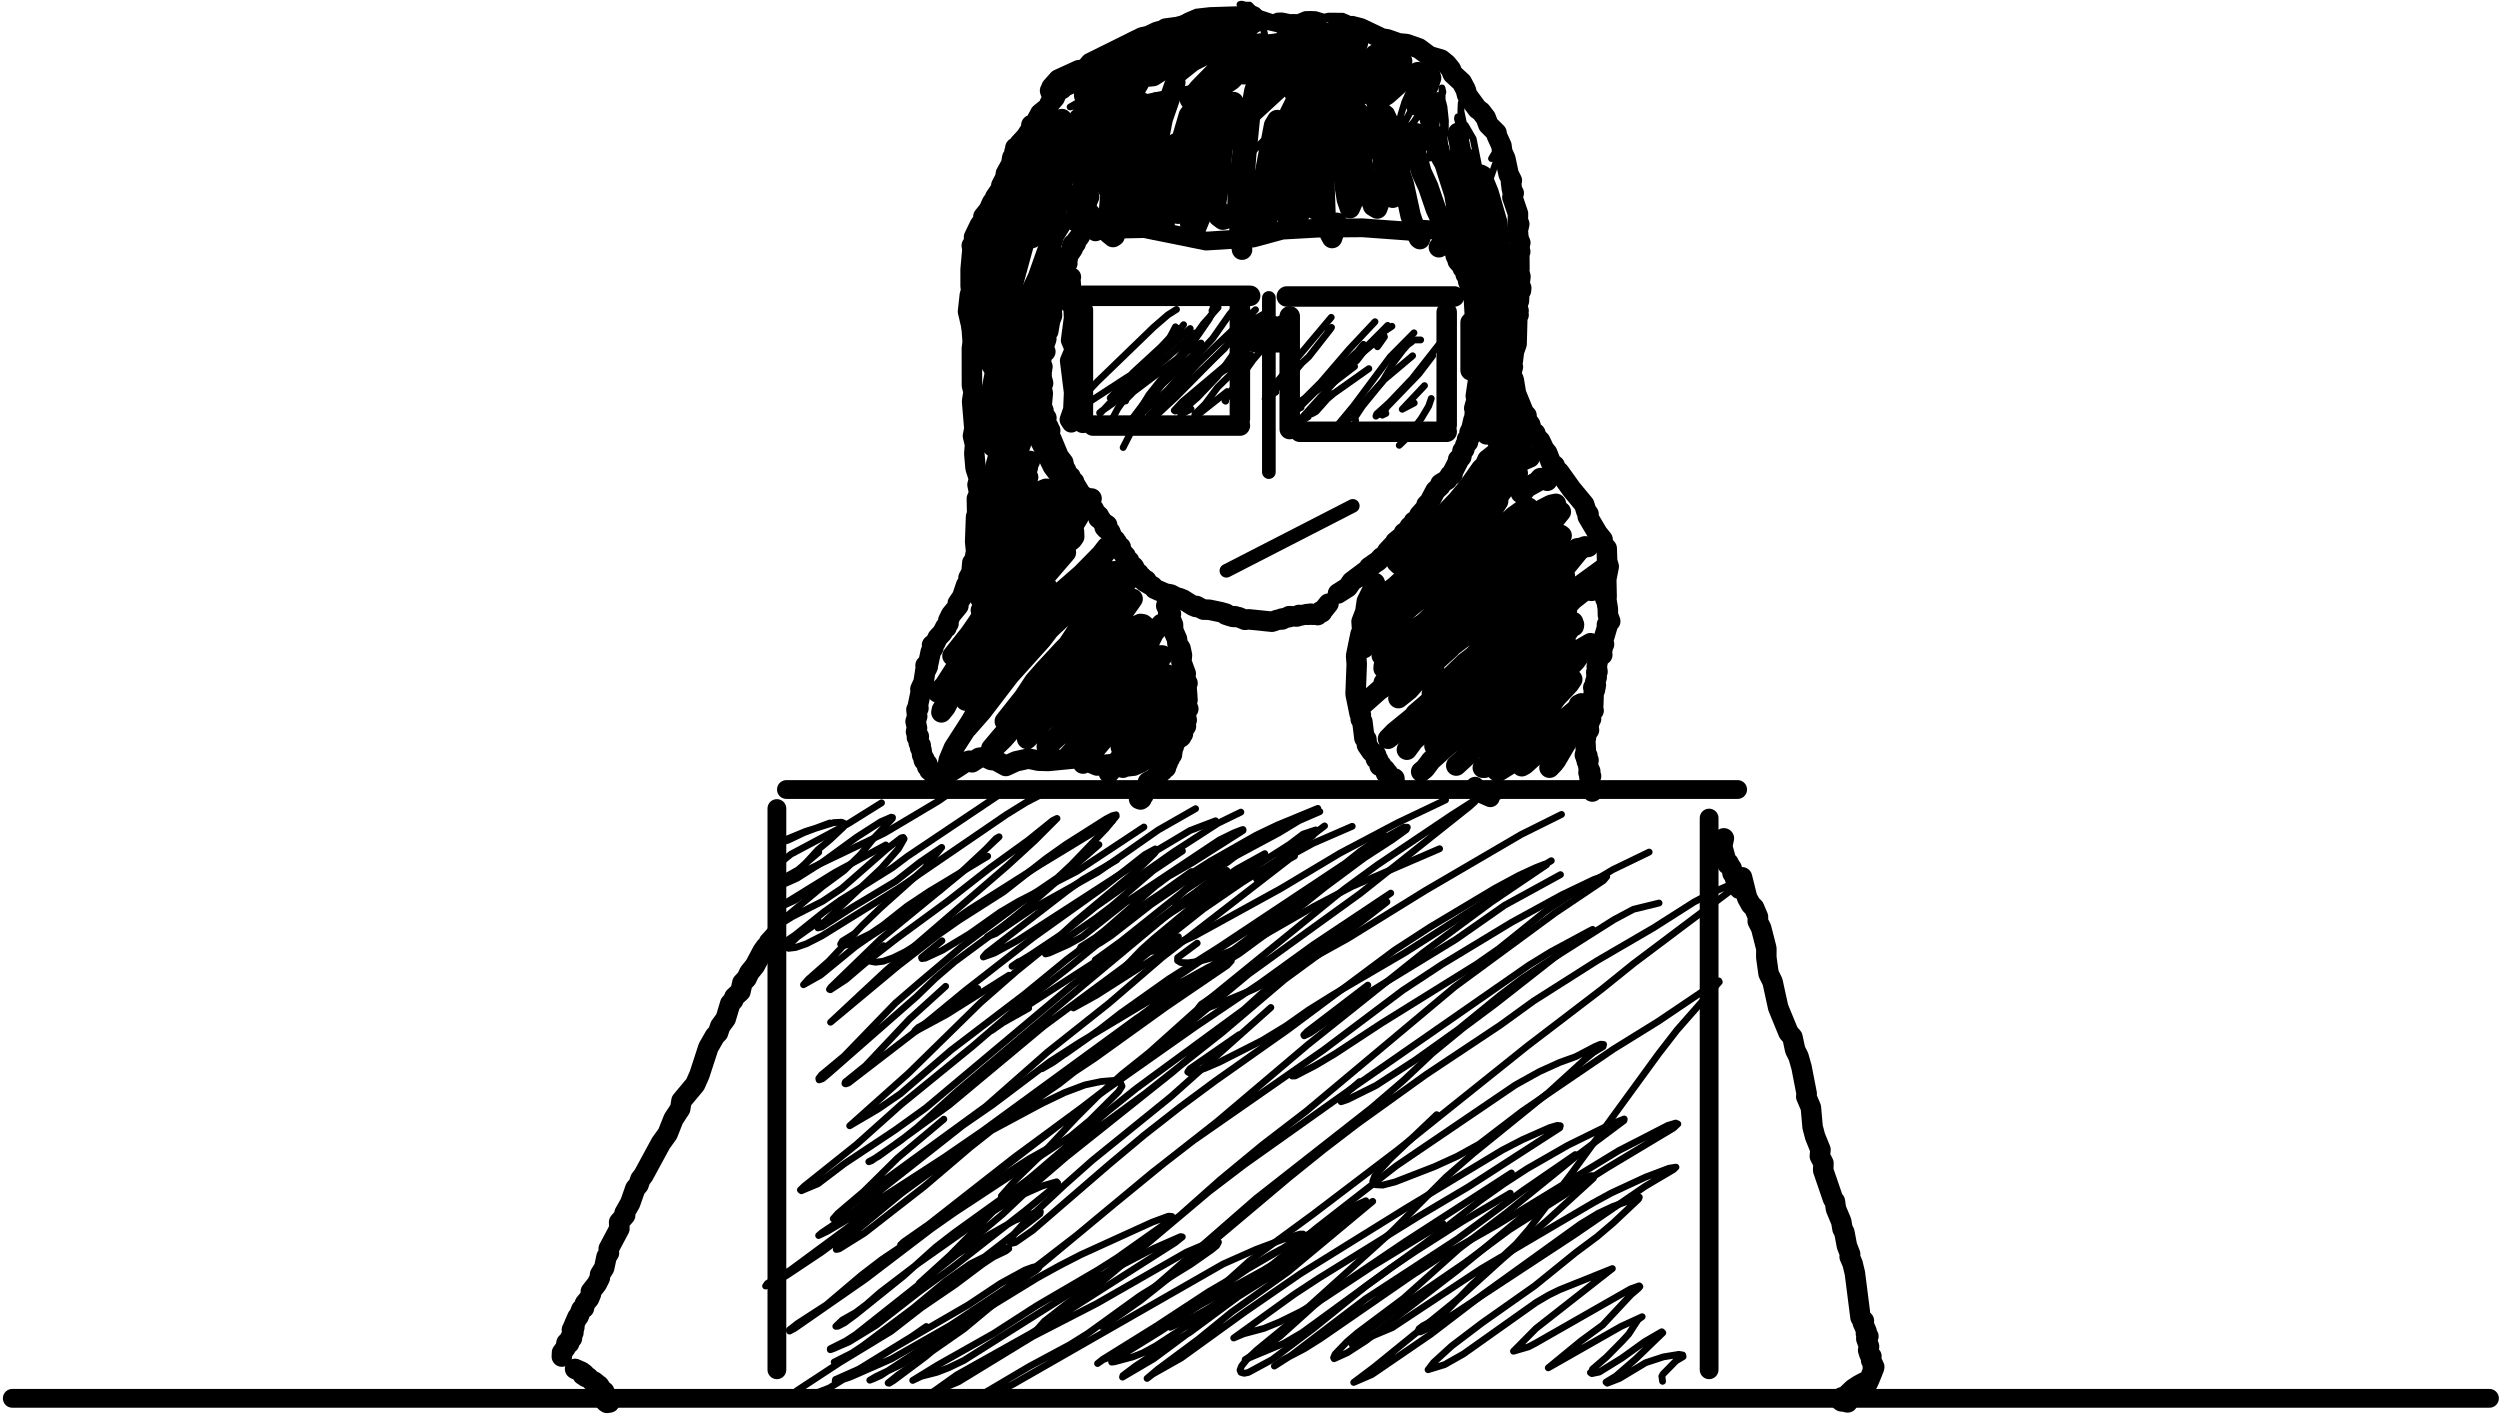 <svg width="732" height="414" viewBox="0 0 732 414" fill="none" xmlns="http://www.w3.org/2000/svg">
<path d="M320.762 67.89L322.188 67.2L335.093 66.93L353.148 70.59L366.873 69.71L375.431 67.39L385.718 66.81L398.922 66.7L414.041 67.8L416.006 67.08L420.492 67.41" stroke="black" stroke-width="5.5" stroke-linecap="round" stroke-linejoin="round"/>
<path d="M230.26 231.17H508.786" stroke="black" stroke-width="5.5" stroke-linecap="round" stroke-linejoin="round"/>
<path d="M500.43 239.53V401.07" stroke="black" stroke-width="5.5" stroke-linecap="round" stroke-linejoin="round"/>
<path d="M227.475 236.74V401.07" stroke="black" stroke-width="5.5" stroke-linecap="round" stroke-linejoin="round"/>
<path d="M3.594 409.43H728.917" stroke="black" stroke-width="5.5" stroke-linecap="round" stroke-linejoin="round"/>
<path d="M395.891 7.657L398.372 8.292L404.676 11.288L406.184 11.513L409.549 12.693L411.873 12.906L415.453 14.168L418.541 16.458L421.953 17.444L423.559 18.738L424.808 20.284L425.359 21.639L428.019 24.093L429.175 26.306L429.57 27.808L432.62 31.944L433.625 32.651L435.041 34.498L435.775 36.503L438.186 38.913L438.27 39.69L439.626 42.655L439.86 44.451L440.766 46.457L441.727 51.02L442.67 52.86L442.424 53.29L442.645 55.15L442.908 56.34L443.218 56.54L442.821 57.73L444.465 62.57L444.408 65.65L444.839 65.59L444.412 67.5L444.618 69.82L445.147 71.09L444.717 72.33L444.964 72.64L444.65 72.91L445.12 73.69L444.847 74.02L444.89 78.64L444.669 78.9L445.189 81.02L444.909 83.25L445.415 84.31L445.344 85.07L444.842 85.62L444.743 88.1L444.434 88.69L444.39 90.63L444.637 90.99L444.27 91.85L444.639 92.2L444.274 92.72L444.061 100.71L443.296 102.87L442.932 105.8L442.559 106.07L442.971 107.4L442.438 109.49L443.23 111.23L443.886 115.22L446.193 120.87L446.965 121.67L446.949 122.79L448.069 124.35L448.438 125.99L449.547 126.86L449.845 127.92L450.977 129.09L452.112 131.51L453.047 132.66L454.124 135.45L455.218 136.32L455.513 137.24L456.552 138.22L460.138 143.23L463.868 147.74L464.445 149.62L465.128 150.52L464.885 151.25L467.767 156.14L469.235 157.98L469.267 159.24L470.448 160.6L470.564 164.31L471.034 165.88L470.31 169.57L470.42 174.76L470.052 175.37L470.355 175.66L470.768 178.24L470.802 180.11L471.469 181.91L470.505 182.9L470.723 183.07L469.326 187.82L469.662 188.64L469.048 189.35L469.26 189.76L468.905 191.49L469.148 191.73L468.068 192.32L467.526 195.17L467.749 196.66L467.385 196.84L467.504 198.34L467.085 199.69L467.266 200.52L466.948 200.97L467.193 201.06L466.51 201.32L467.011 201.97L466.627 202.9L466.49 206.81L466.151 207.05L466.611 208.04L465.807 208.48L465.994 208.84L465.696 209.41L465.952 209.19L465.516 209.46L465.861 210.49L465.171 211.06L465.443 211.31L464.995 213.17L465.255 213.75L464.271 215.16L464.125 216.16L464.356 216.13L463.773 216.5L464.211 217.46L464.354 220.09L464.089 220.9L464.788 221.26L464.044 221.08L464.435 221.19L464.361 221.97L465.118 222.59L464.621 222.92L464.86 222.9L465.127 224.79L465.625 225.82L465.156 225.88L465.111 226.23L465.525 227.2L465.86 227.25L465.352 227.37L465.627 227.36L465.446 228.32L465.692 229.61L465.098 229.71L465.881 230.05L465.724 230.56L466.099 230.77L465.628 230.69L466.661 231.35L466.25 231.76L466.477 231.31" stroke="black" stroke-width="6" stroke-linecap="round" stroke-linejoin="round"/>
<path d="M391.768 173.77L394.644 171.94L395.785 170.28L400.527 166.73L400.924 166.05L403.615 164.18L404.463 163.21L405.87 162.61L405.681 162.34L406.153 161.43L407.983 159.49L409.15 158.77L408.572 158.62L411.265 156.44L411.067 156.02L411.925 155.5L412.797 154.15L413.409 153.87L413.961 152.72L415.432 151.8L415.593 150.81L417.696 148.46L417.689 147.81L418.573 146.94L420.291 143.67L421.742 142.3L421.786 141.66L423.768 140.45L424.596 139.1L425.278 138.99L425.42 138.09L427.017 134.96L427.165 134.46L426.934 134.55L427.097 134.69L427.866 133.78L428.231 131.98L428.755 131.56L429.03 130.33L429.828 129.47L429.488 129.23L429.549 128.62L430.247 128.19L430.284 126.56L430.855 125.46L431.404 123.01L431.977 122.49L431.739 121.91L431.916 119.9L431.659 119.53L432.391 116.89L432.112 115.95L432.866 110.84L432.797 104.99L432.294 102.23L432.945 101.3L432.561 100.47L432.152 94.23L432.543 92.56L431.806 91.8L431.528 86.89L430.769 85.8L430.717 84.38L429.881 82.43L429.635 80.72L429.148 80.36L429.008 79.23L428.28 78.53L428.251 78.01L426.831 76.45L427.132 75.99L426.459 75.39L426.449 74.8L426.224 74.9L426.381 73.75L425.776 73.48L425.658 72.39L425.401 72.46L424.742 71.29L425.143 70.99L424.368 70.72L424.398 70.18L423.944 69.63L424.283 69.57L423.897 69.53L424.198 69.44L423.635 69.43L424.486 69.42L423.507 69.55L424.401 69.52L423.747 69.65L423.992 69.54L423.567 69.26L422.909 69.1L423.489 68.88L422.775 69.23L423.355 69.18L422.801 69.09L422.901 69.3L423.134 69.04L422.775 69.51L423.182 69.23L422.77 69.04L423.125 69.45L422.859 69.02L422.92 69.44L422.636 69.36L423.058 69.51L422.55 69.55L423.627 69.53L422.756 69.43L423.158 69.53L422.228 69.82L423.069 69.62L423.023 69.84L422.685 69.51L422.552 69.72L422.84 69.71L422.576 69.92L422.826 71.38L421.315 72.4" stroke="black" stroke-width="6" stroke-linecap="round" stroke-linejoin="round"/>
<path d="M402.6 170.86L401.703 170.71L402.536 170.68L402.316 170.92L402.559 171.3L400.204 176.06L399.764 179.15L398.663 182.03L398.863 184.59L398.365 185.67L397.067 192.03L397.25 194.44L396.916 203.2L398.078 208.93L398.465 209.33L398.414 210.57L398.905 211.33L399.503 216.15L400.091 216.45L400.248 218.17L401.573 220.12L402.279 220.76L402.745 220.7L402.092 220.65L402.957 221.11L402.866 222.23L403.545 222.49L403.329 222.54L403.736 223.03L403.94 224.24L404.013 223.93L404.423 223.96L404.035 224.07L405.59 225.35L405.814 226.42L406.356 226.32L406.766 227.39L407.656 227.72L407.427 227.97L408.29 227.94L408.315 228.22" stroke="black" stroke-width="6" stroke-linecap="round" stroke-linejoin="round"/>
<path d="M376.791 86.81H425.791" stroke="black" stroke-width="6" stroke-linecap="round" stroke-linejoin="round"/>
<path d="M367.523 100.23H376.523" stroke="black" stroke-width="6" stroke-linecap="round" stroke-linejoin="round"/>
<path d="M369.937 94.8L369.348 95.38L369.032 95.19L368.879 95.5L368.338 95.45L368.385 95.73L370.719 95.3L372.487 95.33L373.241 95.71L375.368 95.58L375.525 95.28L376.736 95.12L376.335 95.08L377.114 95.37H376.321L377.047 94.94L376.744 94.9" stroke="black" stroke-width="6" stroke-linecap="round" stroke-linejoin="round"/>
<path d="M383.706 6.678L383.616 6.267L382.99 6.964L382.176 6.791" stroke="black" stroke-width="6" stroke-linecap="round" stroke-linejoin="round"/>
<path d="M366.918 4.747L366.118 5.03L362.903 5.307L358.412 5.237L354.034 5.756L353.441 6.25L352.224 6.586L350.402 6.463L344.701 7.914L341.287 8.362L341.31 8.668L338.748 9.344L336.187 10.569L334.455 10.922L319.256 18.45L317.892 20.122L316.248 21.295L315.997 21.913L314.452 23.242L311.262 25.214L310.925 25.529L310.957 26.043L309.592 26.789L308.789 28.67L307.339 30.321L306.995 31.307L304.595 33.243L303.359 35.534L302.529 36.505L301.98 36.629L302.416 36.753L301.841 37.824L300.416 40.018L298.457 42.157L298.547 42.509L297.298 43.278L297.508 43.815L297.029 44.428L297.31 44.851L296.393 46.16L296.075 48.04L294.531 50.82L294.354 52.05L293.187 54.3L293.39 54.84L291.411 57.72L291.676 58.2L291.293 58.25L290.463 59.34L289.549 61.42L287.939 63.43L288.316 63.61L288.306 64.21L286.928 65.82L285.203 69.4L285.272 70.78L284.535 71.91L284.73 73L284.197 78.9L284.203 83.87L284.59 85.85L284.035 89.35L284.807 100.14L284.565 102.02L284.583 112.89L285.065 114.72L284.628 117.51L285.299 125.56L284.883 127.63L285.489 130.16L285.279 132.81L285.636 137L286.662 140.23L286.218 141.94L286.727 144.42L286.025 146L286.115 150.46L285.791 151.33L285.525 158.63L285.8 161.39L285.331 164.05L284.697 164.79L284.459 167.54L283.578 169.18L283.618 170.56L282.88 171.32L281.74 174.73L280.424 176.66L280.615 177.38L278.463 180L277.67 181.63L277.728 182.56L277.079 183.21L277.02 183.83L276.721 183.71L277.147 183.73L276.657 183.89L275.904 185.29L274.539 186.75L273.865 188.18L272.904 188.88L273.289 189.68L272.528 190.83L271.782 194.32L271.003 194.84L271.651 195.18L271.385 195.77L271.016 195.85L270.42 199.75L269.494 201.77L269.588 202.61L268.728 206.79L268.921 207.38L268.328 207.79L268.551 209.77L268.084 211.24L268.507 213.18L268.211 214.22L268.568 215.48L269.029 215.63L268.475 215.92L268.986 216.45L269.004 217.52L269.583 218.23L269.407 218.92L269.812 219.58L270.01 221.11L270.734 222.4L270.451 222.43L270.539 222.71L271.53 223.68L271.475 224.5L272.442 225.38L272.119 225.54L272.822 225.9L273.621 227.4L274.648 228.39L274.604 229.18L275.651 229.64L274.772 229.53L275.153 229.52H274.865L275.097 229.5L275.051 230.87L275.619 230.94L275.708 230.73L275.23 230.64L275.633 230.41H275.233H275.588H275.319L275.468 230.62L275.423 230.28L275.439 230.51L275.661 230.39L275.227 230.41L275.746 230.52L275.243 230.41H275.637H275.338L275.827 229.78" stroke="black" stroke-width="6" stroke-linecap="round" stroke-linejoin="round"/>
<path d="M317.852 145.77L311.251 140.96L308.075 136.72L304.019 128.42L303.061 122.57" stroke="black" stroke-width="5.5" stroke-linecap="round" stroke-linejoin="round"/>
<path d="M319.073 63.28L318.442 62.2L318.578 62.92L319.134 63.47L318.651 63.66L319.268 64.06L318.393 64.67L316.147 69.2L315.064 70.59L314.973 71.29L314.08 71.57L313.917 71.96L314.283 72.34L314.067 72.89L312.235 75.54L312.618 75.81L312.169 76.26L312.513 77.12L311.457 78.52L310.797 82.42L311.012 82.91L310.198 83.68L310.166 84.39L308.999 85.43L309.386 86.88L309.073 87.16L309.368 87.45L307.908 90.43L308.037 92.38L307.438 93.98L306.939 96.96L305.986 98.13L306.247 98.39L305.931 98.99L306.357 99.28L305.656 101.26L305.692 102L305.283 102.38L306.074 102.95L305.21 103.33L304.597 106.95L304.682 107.31L305.226 107.38L304.414 107.79L305.109 108.18L304.724 108.88L304.997 109.57L304.77 109.76L305.417 112.2L304.419 113.39L305.034 113.76L305.327 115.17L304.969 119.1L305.398 119.89L305.017 119.96L305.535 120.22L305.263 120.51L305.349 121.1L306.384 122.37L306.051 123.15L306.215 124.44L306.826 124.72L307.013 125L306.588 125.36L307.497 126.04L306.537 127.21L307.2 127.51L307.82 128.44L309.979 133.64L311.336 135.44L311.094 135.67L311.516 136.26L311.612 137.27L312.141 137.65L312.149 138.68L313.454 139.55L313.835 140.6L314.511 141.08L314.404 141.72L314.926 142.08L316.058 143.94L315.956 144.31L317.819 145.59L318.064 146.66L318.529 147.2L318.447 146.98L318.798 147.07L319.275 147.85L319.125 148.27L320.235 149.05L320.773 150.14L321.768 151.05L321.632 151.74L322.32 151.99L322.69 152.73L324.179 153.75L323.461 154.42L324.184 154.58L324.311 154.77L323.854 154.85L324.203 154.78L324.256 155.16L325.066 155.7L325.952 157.91L326.585 158.15L326.396 158.42L327.02 158.78L326.726 159.04L327.261 159.33L327.439 159.62L327.21 159.81L328.142 160.18L327.594 160.55L328.292 160.9L328.625 161.79L329.559 162.73L329.546 163.84L330.617 164.22L330.874 165.36L331.935 165.9L332.141 166.21L331.908 166.72L333.445 167.9L333.571 168.65L334.369 168.93L334.63 169.34L334.378 169.68L335.642 169.92L335.829 170.22L335.129 170.32L337.486 171.68L338.108 172.42L341.18 173.77L342.827 174.07L344.303 174.85L344.347 175.15L345.206 175.08L346.384 175.54L349.323 177.39L350.255 177.41L350.465 177.49L349.985 177.45L350.31 177.51L350.094 177.71L350.933 177.77L352.388 178.5L354.005 178.52L357.326 179.21L358.905 179.65L359.169 179.78L358.901 179.97L360.209 180.41L361.675 180.44L361.999 180.57L360.947 180.62L362.659 180.7L364.516 181.48L365.604 181.34L372.42 182.04L374.147 181.45L375.446 181.38L375.127 181.17L377.529 180.69L377.808 180.51L377.454 180.42L379.749 180.51L379.298 180.42L380.006 180.41L380.367 180.05L380.656 180.1L380.357 180.32L382.776 179.79L382.721 180L384.071 179.97L384.257 179.81L383.761 179.68L383.741 179.99L384.82 179.77L384.469 180L385.055 179.84L385.814 180.1L385.385 179.88L385.652 179.79L385.15 179.83L387.064 179.29L386.68 178.99L387.128 179.06L388.985 176.74" stroke="black" stroke-width="6" stroke-linecap="round" stroke-linejoin="round"/>
<path d="M342.849 179.75L342.594 179.65L342.498 178.52L341.821 177.94L342.048 176.6L341.629 176.85L341.866 177.24L341.472 177.38L341.823 177.41L341.644 177.75L342.002 178.35L342.056 179.49L343.462 182.92L343.508 184.58L344.627 187.12L344.758 188.47L345.661 189.86L346.077 191.82L345.907 193.77L347.185 197.24L347 198.01L347.34 199.26L347.104 199.58L347.703 200.04L347.396 200.97L347.642 203.98L347.29 204.54L347.702 204.84L347.308 204.93L347.669 205.06L347.348 205.19L347.551 206.67L347.206 206.83L347.932 207.55L347.458 207.81L346.962 209.51L347.368 210.32L346.924 210.25L347.465 210.81L347.173 210.9L346.765 212.5L347.243 212.65L346.723 212.5L346.738 213.45L346.107 213.97L346.01 214.75L346.357 214.89L345.926 214.86L345.743 215.86L345.459 215.77L345.906 215.69L345.344 215.77L345.669 215.76L343.86 217.38L343.873 217.92L343.28 218.03L343.681 218.59L343.384 218.72L343.246 220.26L342.696 220.52L342.763 221.02L343.15 220.97L342.764 220.83L342.798 221.39L342.133 221.82L342.515 222.09L341.722 223.31L341.938 223.32L341.462 224.39L341.118 224.54L341.39 224.81L340.817 224.79L341.294 224.74L340.779 224.92L340.457 225.7L340.172 225.46L339.448 226.7L338.826 226.82L339.019 226.99L338.081 227.93L336.302 228.85L336.642 228.96L336.117 229L336.405 228.98H336.155L336.289 229.78L335.596 230.56L335.865 230.76L335.128 231.32L334.831 232.86L334.279 233.24L333.953 234.09L333.516 233.92L334.246 233.89L333.633 233.9L334.095 233.89L333.906 233.65L334.07 233.96L333.938 233.63L333.731 233.81L334.244 233.34L333.861 233.8" stroke="black" stroke-width="6" stroke-linecap="round" stroke-linejoin="round"/>
<path d="M371.523 87.23V138.23" stroke="black" stroke-width="4" stroke-linecap="round" stroke-linejoin="round"/>
<path d="M510.029 258.8L510.065 256.87L511.557 262.88L512.668 264.88L513.609 265.79L514.744 268.49L514.667 269.77L515.657 271.71L517.189 277.71L517.174 280.32L517.838 285.07L519.007 287.47L520.658 295.02L523.666 302.34L524.832 303.7L525.623 307.4L526.611 309.39L527.496 312.52L529.004 320.28L528.87 321.09L530.226 324.3L530.73 329.99L531.466 332.78L533.032 336.63L532.855 338.52L533.905 340.57L533.828 342.65L536.698 351.03L537.262 351.77L537.562 353.94L539.126 357.69L539.482 359.79L540.037 360.85L540.781 364.78L541.729 367.25L541.579 367.98L542.432 369.95L543.108 372.77L544.759 385.72L545.158 386.42L545.751 386.75L545.411 387.27L546.526 389.81L546.341 390.46L547.059 391.25L546.645 390.93L547.063 391.28L546.965 391.09L546.507 391.43L546.447 391.96L547.257 394.27L546.992 395.35L547.402 396.62L547.952 397.14L547.874 398.34L548.775 400.23L548.644 400.74L548.37 400.49L548.604 400.76L548.096 402.11L547.239 404.18L546.457 405.12L546.938 404.85H546.434L546.75 404.61L546.469 404.63L546.639 404.87L545.815 404.75L544.224 405.61L542.636 406.65L540.424 408.75L539.59 409.28L539.265 409.14L539.523 409.55L539.192 409.8L539.222 410.32L538.963 410.15L540.975 410.62" stroke="black" stroke-width="6" stroke-linecap="round" stroke-linejoin="round"/>
<path d="M509.296 260.23L509.339 259.3L508.205 257.74L507.763 256.43L507.974 256.1L507.298 255.73L507.047 254.28L506.384 253.26L505.835 253.08L506.109 252.67L505.414 252.06L504.66 249.26L504.065 249.06L504.557 248.86L504.023 248.71L504.407 248.62L504.067 248.63L504.749 245.47" stroke="black" stroke-width="6" stroke-linecap="round" stroke-linejoin="round"/>
<path d="M438.783 136.94L438.178 137.07L438.257 136.4L438.014 136.48L434.624 140.19L427.615 149.19L425.392 151.38L413.573 161.55L411.817 162.6L426.543 147.49L433.727 137.24L436.023 135.18L435.058 135.58L434.562 137.05L426.644 146.62L421.869 151.57L411.576 161L408.99 164.36L408.953 164.67L410.402 164.03L410.625 163.49L420.571 153.38L431.049 143.53L432.981 141.49L437.651 135.45L427.124 148.4L421.699 153.68L411.387 162.76L409.423 165.11L409.655 165.33L410.336 165.17L411.903 164.43L425.275 152.51L432.248 147.86L437.67 141.57L427.977 153.97L420.701 160.73L409.247 173.62L408.996 174.03L409.415 174.01L411.508 172.53L416.829 167.8L423.897 160.1L431.218 153.89L435.423 149.55L442.06 140.9L444.392 138.58L429.236 155.35L425.928 158.5L418.668 164.23L407.14 175.12L403.833 178.73L403.219 179.78L403.679 178.83L406.848 176.77L413.292 169.82L427.088 156.96L427.987 155.61L423.346 158.73L416.548 164.93L413.56 168.48L409.161 171.85L408.727 172.54L407.878 172.81L407.564 172.6L406.637 173.06L404.562 174.43L404.036 175.21" stroke="black" stroke-width="6" stroke-linecap="round" stroke-linejoin="round"/>
<path d="M400.937 178.54L401.67 178.3L402.134 177.24L403.948 175.42L408.768 171.5L418.622 162.44L434.803 150L437.6 147.73L438.653 146.42L438.649 146.74L435.938 150.91L434.025 153.23L426.087 161.6L415.981 171.19L409.485 177.86L404.106 183.96L399.893 188.2L399.322 189.78L413.107 177.57L432.141 161.86L443.289 151.14L445.815 149.34L447.569 148.67L444.913 152.4L424.048 175.57L414.485 184.9L411.016 188.85L415.741 184.84L423.721 176.78L439.703 163.25L444.65 158.58L449.224 155.1L455.453 150.99L456.568 149.89L457.008 149.84L453.454 154.23L445.833 162.28L427.981 182.87L421.33 189.11L413.787 195.02L416.808 192.17L419.462 188.68L443.863 166.25L452.449 159.03L456.018 156.9L456.921 156.59L457.238 156.83L445.071 168.08L435.257 178.01L424.659 189.69L414.237 199.21L409.459 204.41L412.496 201.99L418.051 195.71L424.762 189.43L433.216 182.99L447.819 171.13L460.441 162.71L462.614 160.76L464.07 159.98L462.433 161.15L457.401 167.32L449.595 175.31L429.159 195.71L426.861 197.8L420.541 202.56L419.643 203L419.265 203.09L419.52 202.8L421.807 201L428.89 194.13L431.55 192.07L438.075 184.97L443.208 180.09L452.931 171.84L457.436 168.67L458.187 168.62L454.629 171.23L443.287 182.47L435.49 189.56L423.572 201.17L419.093 205.04L412.237 211.96L406.422 216.31L408.267 214.4L415.587 208.42L423.338 201.03L437.795 189.7L441.589 186.36L448.867 180.89L459.748 173.56L470.062 166.05L446.128 187.07L421.363 212.02L418.231 214.23L417.425 214.56L417.111 214.3L431.417 201.73L436.799 196.34L446.999 187.15L458.797 178.56L434.178 204.57L425.701 214.2L420.009 218.37L429.306 211.48L436.689 204.58L444.252 195.6L447.165 192.94L460.866 182.92L460.792 183.34L459.723 183.96L459.003 185.12L449.368 195.51L444.422 200.29L435.145 211.06L433.502 212.7L429.973 215.12L436.808 208.55L443.094 201.96L458.66 188.48L454.815 192.47L445.788 203.56L441.274 209.62L434.48 216.58L442.654 208.6L446.285 205.53L451.621 199.68L457.7 193.83L462.746 190.05L465.712 188.33L464.255 189.5L461.26 193.62L452.429 202.68L444.784 211.39L440.14 215.82L436.071 219.09L439.635 216.45L445.618 210.2L454.604 202.41L458.39 199.59L460.351 198.9L459.408 200.32L455.632 204.34L452.482 208.8L441.061 221.52L438.326 225.16L438.264 225.7L438.606 225.95L442.107 223.77L449.245 218.58L455.176 213.69L458.298 210.45L461.749 207.52L463.021 205.95L462.323 206.3L461.73 207.63L453.423 216.92L445.569 224.35L446.423 223.88L453.917 217.05L462.517 211.62L461.755 212.16L455.551 222.7L453.7 224.78L454.971 223.45" stroke="black" stroke-width="6" stroke-linecap="round" stroke-linejoin="round"/>
<path d="M399.252 205.86L399.469 205.96L403.694 202.21L407.091 199.8L420.907 191.38L424.163 188.21" stroke="black" stroke-width="6" stroke-linecap="round" stroke-linejoin="round"/>
<path d="M405.123 195.7L405.439 195.55L405.156 195.09L406.104 193.77L411.891 187.69L420.779 181.52" stroke="black" stroke-width="6" stroke-linecap="round" stroke-linejoin="round"/>
<path d="M405.003 192.47L404.576 191.92L404.707 191.58L407.301 188.99L413.162 184.72L417.195 182.42" stroke="black" stroke-width="6" stroke-linecap="round" stroke-linejoin="round"/>
<path d="M405.158 199.88L418.118 190.57" stroke="black" stroke-width="6" stroke-linecap="round" stroke-linejoin="round"/>
<path d="M410.184 203.06L414.73 199.02L419.91 195.94" stroke="black" stroke-width="6" stroke-linecap="round" stroke-linejoin="round"/>
<path d="M414.465 208.96L420.425 203.85" stroke="black" stroke-width="6" stroke-linecap="round" stroke-linejoin="round"/>
<path d="M411.941 219.52L413.984 216.76L419.284 212.13L426.117 208.9" stroke="black" stroke-width="6" stroke-linecap="round" stroke-linejoin="round"/>
<path d="M416.123 225.95L417.254 225.01L419.005 222.66L424.116 218.07L427.669 215.71L430.482 214.7L431.322 214.02" stroke="black" stroke-width="6" stroke-linecap="round" stroke-linejoin="round"/>
<path d="M426.391 224.16L431.961 219L434.865 215.65L442.689 211.56" stroke="black" stroke-width="6" stroke-linecap="round" stroke-linejoin="round"/>
<path d="M434.168 224.79H434.665L436.893 222.04L439.273 220.01L440.537 218.41L446.104 214.73" stroke="black" stroke-width="6" stroke-linecap="round" stroke-linejoin="round"/>
<path d="M460.585 182.12L458.349 183.79L455.514 186.52" stroke="black" stroke-width="6" stroke-linecap="round" stroke-linejoin="round"/>
<path d="M466.013 173L464.934 172.72L463.388 173.39L460.58 175.59L458.629 177.62" stroke="black" stroke-width="6" stroke-linecap="round" stroke-linejoin="round"/>
<path d="M465.039 160.12L461.801 160.56L458.157 162.86L454.255 166.35L453.171 166.79L452.51 166.61L452.544 166.36" stroke="black" stroke-width="6" stroke-linecap="round" stroke-linejoin="round"/>
<path d="M455.576 147.52L454.176 147.81L451.617 149.13L449.385 150.72L448.617 151L448.469 150.75" stroke="black" stroke-width="6" stroke-linecap="round" stroke-linejoin="round"/>
<path d="M453.025 140.77L452.332 140.09L451.067 139.98L450.157 141.02L447.121 142.71L445.923 144.12L445.3 144.36L445.287 143.83" stroke="black" stroke-width="6" stroke-linecap="round" stroke-linejoin="round"/>
<path d="M447.933 133.94L442.436 136.32L441.26 137.27L441.506 136.74" stroke="black" stroke-width="6" stroke-linecap="round" stroke-linejoin="round"/>
<path d="M447.28 125.9L443.546 128.27L435.52 134.58" stroke="black" stroke-width="6" stroke-linecap="round" stroke-linejoin="round"/>
<path d="M441.155 123.63L439.194 123.87L435.287 127.19" stroke="black" stroke-width="6" stroke-linecap="round" stroke-linejoin="round"/>
<path d="M328.719 22.336L327.217 25.331L325.925 29.209L319.06 52.62L317.895 61.04L318.28 62.41L319.2 62.57" stroke="black" stroke-width="6" stroke-linecap="round" stroke-linejoin="round"/>
<path d="M327.248 31.496L325.674 30.992L325.182 31.716L316.454 56.12L315.538 59.19L314.904 64.75L315.31 64.99L316.005 64.74L316.669 64L317.151 61.77L318.903 57.62" stroke="black" stroke-width="6" stroke-linecap="round" stroke-linejoin="round"/>
<path d="M333.516 24.244L332.043 26.733L329.312 34.226L325.399 49.33L324.232 55.02L325.189 56.3L325.11 56.01L326.031 54.64" stroke="black" stroke-width="6" stroke-linecap="round" stroke-linejoin="round"/>
<path d="M332.015 31.824L330.803 34.051L329.353 39.825L327.51 45.51L326.13 50.97L325.171 56.59L324.295 66.93L324.527 68.27L325.905 69.4L326.362 69.1L327.029 65.21" stroke="black" stroke-width="6" stroke-linecap="round" stroke-linejoin="round"/>
<path d="M335.421 30.785L334.199 29.96L333.893 31.652L332.554 34.803L329.736 45.329L327.982 54.21L327.078 61.57L327.301 63.26L328.034 64.47L328.304 63.15L329.102 62.07L330.348 58.57" stroke="black" stroke-width="6" stroke-linecap="round" stroke-linejoin="round"/>
<path d="M338.319 31.541L338.684 29.968L336.561 35.573L334.381 44.775L333.29 48.01L330.518 64.11L330.923 65.76L331.918 65.16L332.232 64.53L332.302 63.68L333.635 60.62L336.013 51.66" stroke="black" stroke-width="6" stroke-linecap="round" stroke-linejoin="round"/>
<path d="M344.126 24.174L340.412 34.873L338.206 46.337L336.187 54.3L336 56.35L336.266 58.97L337.296 60.76L338.481 60.47" stroke="black" stroke-width="6" stroke-linecap="round" stroke-linejoin="round"/>
<path d="M344.33 41.993L342.044 50.33L339.674 56.78L338.252 63.7L338.496 67.28L339.627 66.88L341.028 65.22" stroke="black" stroke-width="6" stroke-linecap="round" stroke-linejoin="round"/>
<path d="M350.645 32.211L348.94 32.63L348.09 33.791L343.681 48.82L343.09 55.98L343.495 60.98L344.449 62.35L344.926 62.57" stroke="black" stroke-width="6" stroke-linecap="round" stroke-linejoin="round"/>
<path d="M353.227 27.576L351.487 30.305L349.352 39.808L348.313 49.69L348.07 61.36L348.474 65.43L349.209 66.54L350.04 67.1L352.146 62.02L353.035 57.37" stroke="black" stroke-width="6" stroke-linecap="round" stroke-linejoin="round"/>
<path d="M357.376 30.072L356.898 29.81L354.635 38.059L351.828 53.36L351.801 57.39L352.255 60.41L352.528 60.65L353.42 60.26L353.818 59.63L355.107 55.85" stroke="black" stroke-width="6" stroke-linecap="round" stroke-linejoin="round"/>
<path d="M360.827 30.873L361.157 29.887L361.106 30.684L360.244 32.964L357.791 44.257L357.5 50.03L356.078 59.44L356.794 63.38L358.031 64.31L358.521 64.2L359.139 62.79" stroke="black" stroke-width="6" stroke-linecap="round" stroke-linejoin="round"/>
<path d="M367.706 29.065L365.969 33.131L365.206 35.822L364.03 41.706L363.632 47.01L362.482 54.48L362.359 60.08L363.246 70.84L363.675 73.1" stroke="black" stroke-width="6" stroke-linecap="round" stroke-linejoin="round"/>
<path d="M371.446 22.94L370.965 20.895L370.431 20.724L368.922 21.645L367.268 26.681L366.081 33.284L364.825 45.88L364.056 56.11L364.301 58.28L363.904 60.17L364.166 61.77L366.943 64.92L367.547 64.78L367.955 64.11L368.329 62.06" stroke="black" stroke-width="6" stroke-linecap="round" stroke-linejoin="round"/>
<path d="M373.995 35.159L373.059 36.699L370.107 52.07L369.226 58.93L368.039 64.87L368.078 66.78L368.752 68.06L369.286 67.69L370.623 65.25L372.779 59.68L378.087 41.007L379.753 30.032L380.374 27.692L377.612 33.235L377.109 35.04L376.099 39.839L375.309 46.794L375.756 50.54L375.418 52.57L375.578 57.55L376.615 57.18L378.002 54.79L379.568 50.11" stroke="black" stroke-width="6" stroke-linecap="round" stroke-linejoin="round"/>
<path d="M382.139 32.212L381.621 31.78L381.056 31.868L380.796 33.182L378.611 46.681L377.356 52.02L376.604 62.1L376.952 63.83L377.882 65.78L378.667 65.98L379.061 65.73L380.247 63.43L383.349 52.17" stroke="black" stroke-width="6" stroke-linecap="round" stroke-linejoin="round"/>
<path d="M385.9 26.057L385.538 25.539L384.946 25.92L384.833 29.965L383.324 38.172L383.651 46.626L383.104 51.85L383.12 54.18L384.047 59.35L384.968 61.26L385.619 61.17" stroke="black" stroke-width="6" stroke-linecap="round" stroke-linejoin="round"/>
<path d="M390.738 29.608L389.949 29.5L389.06 31.217L388.069 41.02L388.028 47.22L387.656 50.08L388.129 63.75L389.392 68.47L390.043 69.69L391.482 65.25" stroke="black" stroke-width="6" stroke-linecap="round" stroke-linejoin="round"/>
<path d="M395.361 31.782L393.631 32.157L392.706 33.596L392.598 34.422L393.063 40.093L393.096 47.2L393.751 54.57L394.376 58.41L395.243 60.96L396.229 58.72L397.791 53.22L398.451 47.75L399.091 45.151L398.958 41.135L398.504 38.236L398.79 35.348L397.904 33.07L397.346 32.503L397.628 33.137L397.192 38.008L397.389 40.749L400.428 55.26L402.048 60.32L403.249 61.05L403.7 59.8L405.184 52.38L406.048 44.57L405.965 42.328L404.754 36.315L403.29 31.483L403.313 30.526L404.557 36.371L404.392 38.841L404.941 47.59L407.032 56.93L407.798 57.89L407.958 57.58L409.147 49.36L409.08 36.973L408.856 36.907L409.08 42.145L410.098 51.11L411.018 53.89L413.002 63.05L414.713 68.18L415.472 69.78L415.75 70.01L415.84 69.78" stroke="black" stroke-width="6" stroke-linecap="round" stroke-linejoin="round"/>
<path d="M414.76 39.059L414.121 42.332L414.408 44.008L416.192 50.4L418.186 54.71L420.416 61.23L422.451 65.64L423.39 71.53" stroke="black" stroke-width="6" stroke-linecap="round" stroke-linejoin="round"/>
<path d="M421.455 43.862L421.211 44.758L422.966 47.89L425.855 56.9L428.307 72.32L428.505 77.13L428.718 76.89" stroke="black" stroke-width="6" stroke-linecap="round" stroke-linejoin="round"/>
<path d="M426.921 38.909L426.805 39.616L431.44 62.26L435.575 77.61L435.799 82.28" stroke="black" stroke-width="6" stroke-linecap="round" stroke-linejoin="round"/>
<path d="M429.049 46.114L429.105 51.64L432.518 68.5L435.57 90.16L435.629 97.54L436.812 99.98" stroke="black" stroke-width="6" stroke-linecap="round" stroke-linejoin="round"/>
<path d="M432.604 56.3L431.921 56.93L431.921 57.52L431.621 57.77L432.322 59.31L432.999 62.67L434.662 67.29L435.186 70.01L438.248 98.35L438.318 103.33L438.553 104.56L439.444 106.13" stroke="black" stroke-width="6" stroke-linecap="round" stroke-linejoin="round"/>
<path d="M434.796 57.48L433.988 56.37L434.051 55.76L433.313 54.59L432.932 52.98L433.039 51.86L433.489 51.15L434.102 51.47L433.844 52.11L434.268 52.52L435.858 56.44L438.397 65.18L439.615 76.79L439.775 86.11L439.488 95.23L438.823 100.68L435.819 113.97" stroke="black" stroke-width="6" stroke-linecap="round" stroke-linejoin="round"/>
<path d="M441.59 102.76L441.43 105.17L442.187 107.48L442.531 126.21L443.466 129.5L444.728 131.06L445.593 131.26" stroke="black" stroke-width="6" stroke-linecap="round" stroke-linejoin="round"/>
<path d="M438.395 106.03L438.214 106.23L438.824 106.94L438.002 111.52L438.359 128.86L440.121 130.43L442.113 131.48" stroke="black" stroke-width="6" stroke-linecap="round" stroke-linejoin="round"/>
<path d="M437.813 110.33L437.222 110.45L437.518 110.77L436.851 113.59L436.645 122.25L437.316 126.11L438.432 129.03L440.595 131.78" stroke="black" stroke-width="6" stroke-linecap="round" stroke-linejoin="round"/>
<path d="M325.684 25.963L325.646 24.426L325.307 25.05L325.366 25.885L323.853 28.566L320.072 37.749L314.193 48.43L307.139 58.61L301.62 65L295.557 72.95" stroke="black" stroke-width="6" stroke-linecap="round" stroke-linejoin="round"/>
<path d="M318.194 37.302L317.972 36.826L317.3 36.637L316.561 37.297L312.585 44.442L308.782 53.1L306.558 59.58L303.673 65.89L302.844 68.84L302.107 69.7" stroke="black" stroke-width="6" stroke-linecap="round" stroke-linejoin="round"/>
<path d="M310.001 42.39L301.594 52.67L298.658 58.41L298.546 60.78L296.848 62.82" stroke="black" stroke-width="6" stroke-linecap="round" stroke-linejoin="round"/>
<path d="M310.925 34.87L307.502 41.601L303.684 48.2L299.061 57.52L296.132 64.85L294.998 68.53L293.852 74.49L294.329 74.53L294.447 74.23" stroke="black" stroke-width="6" stroke-linecap="round" stroke-linejoin="round"/>
<path d="M307.817 35.378L304.072 42.028L299.084 53.11L297.564 61.27L297.322 65.29L297.563 66.01" stroke="black" stroke-width="6" stroke-linecap="round" stroke-linejoin="round"/>
<path d="M305.864 40.645L300.951 49.14L297.434 56.92L295.227 65.07L288.767 82.69L288.412 84.46L288.505 88.93" stroke="black" stroke-width="6" stroke-linecap="round" stroke-linejoin="round"/>
<path d="M296.681 58.6L293.996 65.06L292.906 68.9L291.002 86.09L289.064 95.68L289.099 99.26L289.685 100.06" stroke="black" stroke-width="6" stroke-linecap="round" stroke-linejoin="round"/>
<path d="M295.388 62.11L293.109 64.58L290.498 68.78L288.42 77.39L287.838 83.25L286.88 88.5L286.699 91.02L287.385 95.15L289.157 99.4L289.779 100.36L290.697 100.98" stroke="black" stroke-width="6" stroke-linecap="round" stroke-linejoin="round"/>
<path d="M289.14 76.38L287.755 77.3L285.551 79.84L285.492 82.41L283.977 86.32L283.434 91.21L284.584 96.15L287.198 102.25L291.435 108.51L294.08 111.75L295.07 112.43" stroke="black" stroke-width="6" stroke-linecap="round" stroke-linejoin="round"/>
<path d="M306.444 50.13L302.249 62.3L296.808 82.28L295.564 87.35L289.39 119.18L289.082 123.74L289.639 127.1L290.393 130.26L290.75 130.79L291.463 130.74" stroke="black" stroke-width="6" stroke-linecap="round" stroke-linejoin="round"/>
<path d="M311.189 55.05L309.157 62.17L307.61 70.74L303.903 81.19L300.343 88.64L299.001 92.62L294.552 113.86L294.238 119.47L295.016 120.43L295.317 120.34L295.167 119.53" stroke="black" stroke-width="6" stroke-linecap="round" stroke-linejoin="round"/>
<path d="M310.821 65.33L308.684 68.79L307.986 71.09L305.511 84.37L302.846 104.93L302.472 114.77L301.646 119.72L302.112 120.47L302.073 120.7L301.611 120.65" stroke="black" stroke-width="6" stroke-linecap="round" stroke-linejoin="round"/>
<path d="M299.646 63.82L297.052 73.78L294.768 87.87L292.525 111.2L292.07 125.96L292.249 131.01L292.524 131.77L292.811 131.73" stroke="black" stroke-width="6" stroke-linecap="round" stroke-linejoin="round"/>
<path d="M301.61 96.92L298.054 109.26L294.834 122.23L293.323 129.76L289.635 143.47L288.264 151.5L288.502 152.93" stroke="black" stroke-width="6" stroke-linecap="round" stroke-linejoin="round"/>
<path d="M300.997 114.26L299.263 117.09L297.591 122.74L294.646 130.71L289.799 148.63L288.67 155.57L288.828 158.52L289.314 158.5L290.34 157.27L293.055 152.76" stroke="black" stroke-width="6" stroke-linecap="round" stroke-linejoin="round"/>
<path d="M304.264 120.52L302.895 121.53L300.683 125.06L293.365 145.25L289.795 156.47L287.186 161.99L296.644 146.06L298.158 142.71L301.029 139.73L300.666 139.44L296.095 146.16L294.914 148.81L293.245 154.58L292.107 157.39L287.805 165.71L285.051 172.64L285.201 172.94L285.424 172.79L289.583 166.05L295.748 154.7L300.656 148.02L305.128 143.59L306.273 143.12L306.686 143.15L306.636 143.72L301.051 153.16L294.637 161.89L286.977 175.21L294.181 163.19" stroke="black" stroke-width="6" stroke-linecap="round" stroke-linejoin="round"/>
<path d="M310.206 145.92L310.77 140.7L310.146 142.23L306.761 146.33L298.082 160.41L292.099 169.18L289.987 173.4L289.68 174.55L290.1 175.13L294.574 169.71L299.366 161.79L303.161 156.59L306.83 152.6L311.678 148.85L309.241 151.21L308.744 152.47L301.34 162.59L295.114 171.92L291.264 178.55L285.493 187.26L283.273 189.78L284.615 187.4" stroke="black" stroke-width="6" stroke-linecap="round" stroke-linejoin="round"/>
<path d="M307.153 152.67L302.531 156.26L294.142 166.51L288.209 176.52L287.203 178.7L294.025 170.41L301.313 159.18L305.876 153.7L306.356 153.55L292.242 172.77L283.608 186.54L278.889 192.03L284 185.57L290.471 176.22L300.768 163.81L307.479 156.51L311.623 152.79L312.364 152.63L312.428 153L309.332 155.88L308.359 157.72L302.337 165.44L295.769 176.46L291.422 185.2L278.12 203.84L275.778 207.86L275.645 208.58L276.831 207.12L278.979 203.04L283.257 196.58" stroke="black" stroke-width="6" stroke-linecap="round" stroke-linejoin="round"/>
<path d="M306.653 171.96L299.406 181.09L292.21 191.43L290.582 193.49L288.341 195.48L296.825 187.34L306.306 177.2L316.735 168.09L322.407 162.32L324.085 160.15L324.626 160.1L324.584 160.66L313.505 175.14L302.018 187.87L295.839 195.43L288.142 205.55L285.294 210.35L283.242 213.11L287.511 208.24L295.536 197.75L305.013 187.21L307.266 184.26L324.055 168.62L326.208 167.27L326.418 167.43L326.028 168.77L325.101 170.97L316.291 183.32L311.923 189.97L300.648 203.08L294.216 211.19L297.891 207.05L302.828 199.55L305.651 196.31L311.45 190.05L324.895 176.64L331.062 168.97L323.408 177.99L312.232 193.08L302.291 203.49L296.79 211.41L290.278 219.12L290.525 219.36L291.052 219.03L293.817 216.33L310.134 197.74L319.357 189.47L323.577 185.02L326.598 181.5L328.522 178.61L331.626 175.34L313.482 201.19L300.755 216.35L309.649 206.61L314.544 200.71L325.343 190.04L329.205 185.83L332.776 183.24L333.943 182.69L334.644 182.79L335.006 183.06L335.046 183.6L333.308 186.13L323.369 196.78L321.656 199.04L320.249 201.67L313.534 211.02L309.563 215.67L306.495 218.6L316.319 209.74L326.511 196.35L328.678 194.04L332.961 190.32L340.105 182.67L337.837 185.31L336.379 188.27L333.497 191.69L325.374 204.29L321.35 211.21L316.979 216.71L312.589 221.58L313.643 220.81L314.723 218.99L326.456 205.66L330.294 200.74L335.719 195.02L338.217 192.86L339.846 191.91L340.329 191.92L340.311 192.18L338.768 193.72L335.232 199.74L327.723 210.73L317.108 223.57L324.313 215.02L335.042 204.66L340.627 198.16L341.708 197.48L341.904 197.58L339.99 199.21L335.962 206.53L334.377 210.04L331.416 213.71L328.18 218.77L337 208.85L343.761 199.41L344.789 198.35L346.427 197.45L341.585 203.25L336 212.1L325.526 224.93L324.699 226.35L333.373 216.45L336.685 213.09L338.146 210.95L341.514 207.42L341.966 206.55L342.189 206.91L341.66 207.26L340.72 209.5L330.653 222.68L332.991 219.62L336.299 216.18L340.815 211.55L343.978 208.88L343.313 210.05L341.579 211.33L338.689 215.58L336.034 218.67L333.899 222.32L334.661 222.5L336.499 221.48L340.191 218.8L341.325 218.32L341.474 217.92L339.918 219.72L339.438 220.53L339.705 220.62L340.62 218.85L342.235 216.88L343.069 216.45L342.869 216.21L341.968 216.8L336.993 221.4L334.246 223.13L331.955 224.18L329.309 224.48L328.812 224.78L325.597 223.72L321.262 224.15L316.53 222.18L315.148 222.01L306.973 222.81L304.064 222.73L301.15 222.11L297.468 222.92L294.508 224.28L291.556 222.65L290.224 222.53L289.35 222.12L289.465 221.92L288.334 221.64L286.642 221.89L284.614 223.2L283.835 222.73L282.889 223.03L278.864 225.65L277.707 225.84L277.263 225.27L277.815 222.49L279.28 219L284.134 211.45L292.995 196.27L294.949 193.68L300.745 187.55L304.189 181.68L307.385 177.29L306.509 178.74L305.298 179.64L302.354 183.15L297.19 190.59L285.499 203.07L283.402 204.87L282.76 205.13L282.668 204.93L284.093 203.69L285.645 199.7L288.499 194.44L294.327 185.79L298.135 179.48L305.112 169.88L312.088 161.76L308.793 165.19L294.696 181.8L288.765 188.3L274.533 202.74L276.188 201.24L279.649 195.84L282.078 192.86L292.133 181.22L303.202 169.81L310.555 161.79L312.834 158.87L313.947 157.98L314.524 157.15L314.452 155.48L313.983 154.64L313.97 155.75L313.394 156.74L313.446 156.95L313.91 156.73L312.465 156.93L317.73 148.15L319.605 145.96L318.857 146.29L316.607 146.46L315.029 147.09L309.482 150.74L301.397 156.87L301.288 156.25L302.983 153.23L304.068 149.33L303.569 148.02L300.982 145.51L300.295 144.1L300.51 142.06L300.159 140.5L300.23 138.66L301.091 135.57L301.561 134.97L300.854 136.45L300.938 136.93L299.401 138.96L298.691 141.05" stroke="black" stroke-width="6" stroke-linecap="round" stroke-linejoin="round"/>
<path d="M374.057 18.465L373.957 15.518L373.525 13.853L372.979 13.046L371.933 13.058L367.827 16.121L360.538 23.454L356.327 26.325L353.336 27.642L353.284 26.53L355.058 23.453L360.845 17.572L363.821 13.809L364.124 13.291L363.991 12.868L362.981 12.609L360.291 13.337L352.744 16.111L349.113 17.973L345.095 21.175L348.147 17.396L350.311 15.429L352.441 11.101L352.297 10.703L347.825 13.899L345.279 16.61L340.115 20.698L337.662 22.259L336.531 22.382L336.905 21.869L336.82 21.325L338.422 18.484L342.439 13.283L342.85 11.835L341.481 11.238L338.594 13.026L334.529 17.116L327.258 23.57L321.992 28.031L321.548 28.089L323.315 26.736L327.142 21.725L332.008 16.079L333.642 13.773L334.579 11.394L332.092 12.191L319.105 21.934L312.37 25.029L307.463 26.547L307.688 27.17L308.013 26.906L307.884 25.564L309.908 23.28L315.851 20.563L317.856 20.337L319.395 20.967L320.145 22.002L319.615 24.08L317.44 27.954L319.635 27.419L328.527 22.268L340.248 16.646L352.89 11.437L357.214 9.243L362.501 8.212L364.42 8.595L364.689 9.05L364.092 10.991L355.536 21.32L351.128 25.821L348.412 29.114L351.499 26.714L353.899 24.009L362.37 16.574L367.62 12.995L369.035 12.754L368.729 13.236L369.213 13.878L369.141 14.268L367.62 16.606L365.309 19.224L364.158 21.372L364.256 21.743L364.806 21.593L372.641 16.694L380.853 8.963" stroke="black" stroke-width="6" stroke-linecap="round" stroke-linejoin="round"/>
<path d="M384.184 10.444L376.687 21.224L371.867 27.443L372.565 27.187L374.747 25.26L391.921 9.307L392.262 9.385L392.114 9.724L390.865 10.924L379.353 25.508L378.945 27.1L381.279 25.782L392.765 15.657L397.607 12.029L397.592 12.585L390.026 23.168L385.999 29.649L392.51 24.325L399.785 19.023L402.543 16.053L406.72 13.574L407.02 13.123L407.17 13.735L406.066 16.225L401.261 21.558L395.449 29.537L399.72 27.008L400.534 25.948L410.536 17.932L404.624 25.947L403.377 27.988L402.899 29.609L406.083 27.752L411.453 22.948L415.186 21.123L416.02 21.429L415.379 21.886L415.866 22.125L418.733 21.894L419.018 22.821L418.24 25.203L414.626 30.806L415.258 30.155L416.386 30.231L417.534 30.876L416.982 31.931L419.229 29.891" stroke="black" stroke-width="6" stroke-linecap="round" stroke-linejoin="round"/>
<path d="M359.092 167.12L396.092 148.12" stroke="black" stroke-width="4" stroke-linecap="round" stroke-linejoin="round"/>
<path d="M431.926 230.2L432.298 231.79L436.371 233.58L435.855 233.14L438.099 231.5" stroke="black" stroke-width="5.5" stroke-linecap="round" stroke-linejoin="round"/>
<path d="M313.806 81.1L313.645 81.61L314.082 86.98L313.22 88.97L314.094 90.04L314.236 93.03L313.366 99.64L314.499 102.26L313.083 105.63L314.246 114.91L314.034 119.88L312.998 122.89L313.661 123.91" stroke="black" stroke-width="5.5" stroke-linecap="round" stroke-linejoin="round"/>
<path d="M317.039 86.61H366.039" stroke="black" stroke-width="6" stroke-linecap="round" stroke-linejoin="round"/>
<path d="M363.039 89.61V122.61" stroke="black" stroke-width="6" stroke-linecap="round" stroke-linejoin="round"/>
<path d="M320.039 124.61H363.039" stroke="black" stroke-width="6" stroke-linecap="round" stroke-linejoin="round"/>
<path d="M317.076 90.81V123.81" stroke="black" stroke-width="6" stroke-linecap="round" stroke-linejoin="round"/>
<path d="M344.168 95.69L342.229 99.4L339.738 103.21L331.382 113.79L327.306 119.61L325.773 122.46L325.41 123.88" stroke="black" stroke-width="2" stroke-linecap="round" stroke-linejoin="round"/>
<path d="M354.867 90.96L355.457 89.75L355.182 90.03L355.165 90.41L355.478 90.19L355.063 91.51L354.019 93.46L348.754 101.06L335.224 119.32L332.711 123.42L328.855 131.03" stroke="black" stroke-width="2" stroke-linecap="round" stroke-linejoin="round"/>
<path d="M423.594 91.42V124.42" stroke="black" stroke-width="6" stroke-linecap="round" stroke-linejoin="round"/>
<path d="M380.594 126.42H423.594" stroke="black" stroke-width="6" stroke-linecap="round" stroke-linejoin="round"/>
<path d="M377.631 92.63V125.63" stroke="black" stroke-width="6" stroke-linecap="round" stroke-linejoin="round"/>
<path d="M430.594 94.42V108.42" stroke="black" stroke-width="6" stroke-linecap="round" stroke-linejoin="round"/>
<path d="M415.973 99.53H413.255H413.614L413.438 100.02L412.144 100.96L410.679 102.64L407.992 106.2L404.805 111.69L398.957 118.87L396.841 122.05L396.576 122.68L396.927 123.08" stroke="black" stroke-width="2" stroke-linecap="round" stroke-linejoin="round"/>
<path d="M358.612 101.96L348.084 111.89L336.904 121.24L336.393 121.71L336.97 121.57" stroke="black" stroke-width="2" stroke-linecap="round" stroke-linejoin="round"/>
<path d="M348.483 96.19L334.37 108.63L327.532 115.47L325.566 118.12" stroke="black" stroke-width="2" stroke-linecap="round" stroke-linejoin="round"/>
<path d="M344.985 96.21L339.915 101.59L331.779 109.08L325.064 116.53" stroke="black" stroke-width="2" stroke-linecap="round" stroke-linejoin="round"/>
<path d="M346.554 95.07L333.188 112.57L329.687 116.5L329.315 117.17L329.301 117.44L329.595 117.41" stroke="black" stroke-width="2" stroke-linecap="round" stroke-linejoin="round"/>
<path d="M356.657 90.02L352.334 94.84L347.872 101.15L336.402 115.59L333.375 120.63L333.616 121.46L334.342 121.45" stroke="black" stroke-width="2" stroke-linecap="round" stroke-linejoin="round"/>
<path d="M364.458 86.71L359.986 92.08L355.071 99.1L350.299 104.27L340.862 115.44L339.75 118.21L340.16 118.98L340.868 118.82" stroke="black" stroke-width="2" stroke-linecap="round" stroke-linejoin="round"/>
<path d="M365.565 97.92L361.723 102.74L356.426 110.31L350.659 116.36L346.001 120.42L345.707 121.36L348.744 119.77" stroke="black" stroke-width="2" stroke-linecap="round" stroke-linejoin="round"/>
<path d="M374.985 95.85L366.884 105.41L361.587 112.85L358.662 117.33L358.866 117.47" stroke="black" stroke-width="2" stroke-linecap="round" stroke-linejoin="round"/>
<path d="M389.782 92.92L373.711 112.04L372.385 113.8L371.691 115.4L370.43 116.78L370.969 116.57" stroke="black" stroke-width="2" stroke-linecap="round" stroke-linejoin="round"/>
<path d="M414.011 97.45L407.056 104.46L396.365 118.79L391.307 124.9L390.479 126.52L391.629 126.31L393.543 125.21" stroke="black" stroke-width="2" stroke-linecap="round" stroke-linejoin="round"/>
<path d="M413.609 104.17L405.193 111.25L395.485 122L392.655 124.46L392.119 125.18L392.312 125.53L392.604 125.38L393.355 124.17L396.34 121.44" stroke="black" stroke-width="2" stroke-linecap="round" stroke-linejoin="round"/>
<path d="M422.248 99.69L413.464 110.87L406.738 117.92L403.096 121.21L402.875 121.85L405.788 119.65" stroke="black" stroke-width="2" stroke-linecap="round" stroke-linejoin="round"/>
<path d="M419.486 104.17L415.458 109.46L405.245 120.04L404.604 120.98L404.736 121.56L405.794 121.05" stroke="black" stroke-width="2" stroke-linecap="round" stroke-linejoin="round"/>
<path d="M417.098 112.91L410.572 119.83L414.087 117.99" stroke="black" stroke-width="2" stroke-linecap="round" stroke-linejoin="round"/>
<path d="M419.071 116.68L418.32 118.9L416.196 122.45L411.928 128.24L409.695 130.39" stroke="black" stroke-width="2" stroke-linecap="round" stroke-linejoin="round"/>
<path d="M344.482 90.6L341.963 92.19L337.773 95.81L321.285 111.75L318.111 115.08L315.6 119.51" stroke="black" stroke-width="2" stroke-linecap="round" stroke-linejoin="round"/>
<path d="M379.036 250.66L377.636 251.43L340.333 280.3L324.709 293.75L306.709 308.04L288.649 323.94L257.303 346.76L243.971 356.85L245.291 355.32L252.931 348.83L262.84 339.04L276.364 327.69" stroke="black" stroke-width="2" stroke-linecap="round" stroke-linejoin="round"/>
<path d="M336.868 277.34L305.615 300.48L277.952 323.55L257.229 338.58L254.386 340.15L255.182 339.87L263.763 333.93L268.547 330.12L280.271 319.52L307.435 296.61L347.368 263.31L355.506 257.05L359.199 254.86L347.54 263.02L313.955 288.43L271.074 324.4L262.009 330.92L247.144 340.8L239.508 346.6L234.651 348.64L234.359 348.41L235.437 347.36L250.715 335.16L263.828 323.42L284.836 306.3L298.794 294.28L312.81 283.4L331.029 268.63L348.857 255.2L339.645 261.76L326.323 270.54L312.395 280.91L300.025 291.05L278.436 307.51L263.653 320.25L257.164 324.7L248.788 329.63L266.011 314.25L287.147 293.54L297.652 284.34L309.537 274.73L314.822 269.85L333.874 253.95L338.055 249.85L338.607 248.8L338.25 248.57L335.153 250.27L322.928 259.92L302.582 274.47L282.613 290.03L268.552 301.61L248.429 317.09L247.655 317.36L247.39 317.27L247.512 316.81L253.429 312.03L266.222 298.46L276.881 288.79" stroke="black" stroke-width="2" stroke-linecap="round" stroke-linejoin="round"/>
<path d="M321.769 247.31L298.463 267.59L279.44 281.67L273.847 286.49L268.338 291.83L242.767 314.24L240.848 315.85L239.83 316.19L239.745 315.74L240.52 314.73L247.132 309.24L262.155 293.72L268.851 287.95L281.471 277.27L298.836 264.34L309.661 256.95L313.669 253.22L323.867 242.61L326.836 238.99L326.784 238.57L325.684 238.84L323.831 239.8L312.176 247.19L306.302 251.35L293.915 261.09L280.764 269.48L274.815 273.65L262.923 282.87L243.187 299.31L259.433 284.16L294.921 253.54L302.99 246.15L309.49 239.64L308.212 240.26L301.085 246L289.916 254.09L277.498 263.83L262.41 274.91L253.89 281.54L247.74 286.78L243.136 289.79L242.862 289.69L243.302 289.05L257.86 274.95L281.589 255.5L284.677 252.82L291.638 245.52L292.53 245.02L279.62 257.07L274.953 260.98L253.893 274.78L250.514 277.13L240.251 285.53L235.263 288.33L236.646 286.75L242.711 281.4L252.442 271L257.742 265.9L270.729 254.26L275.721 248.11L269.239 252.54L262.276 258.02L249.677 265.58L240.671 271.41L239.487 271.7L258.044 254.23L263.067 248.52L264.723 245.6L264.465 245.19L263.849 245.35L259.697 248.54L246.524 260.09L240.834 263.9L232.055 268.36L228.511 270.54L227.027 271.03L240.863 259.55L247.154 254.91L251.972 250.21L255.793 245.47L261.265 239.69L261.326 239.35L260.942 239.28L257.871 240.61L250.865 245.11L240.798 252.45L233.43 257.13L229.967 258.68L229.573 258.66L229.675 258.4L232.734 256.24L239.468 248.82L243.037 245.86L246.87 242.25L247.288 241.49L247.119 241.04L246.433 240.75L244.099 240.86L235.906 243.42L227.376 246.94L230.785 246L235.469 243.76L242.95 240.97" stroke="black" stroke-width="2" stroke-linecap="round" stroke-linejoin="round"/>
<path d="M376.895 286.17L357.924 302.29L335.119 320.31L305.797 341.86L297.193 349.21L294.754 350.7L293.321 350.96L293.199 350.19L297.349 345.47L304.95 338.07L315.063 327.28L321.291 321.05L328.537 314.52L336.45 308.2L353.026 293.36L393.71 260.26L403.28 253.26L425.049 238.62L432.104 234.12L431.865 234.73L430.269 236.17L398.283 261.61L365.588 285.23L341.809 305.01L291.009 344.09L274.418 357.47L265.35 363.93L263.81 364.67L263.691 364.48L264.648 363.58L271.882 358.53L297.051 338.81L323.564 319.27L350.293 300.45L369.084 287.79L384.676 276.52L407.211 261.5L393.87 271.1L378.175 283.51L369.381 290.9L352.593 306.07L343.384 313.9L312.121 338.84L302.201 347.36L293.621 355.47L269.535 375.68L269.175 375.71L278.09 367.61L290.656 354.87L298.908 347.2L324.372 325.38L332.735 318.67L387.171 278.72L406.098 264.09" stroke="black" stroke-width="2" stroke-linecap="round" stroke-linejoin="round"/>
<path d="M372.109 294.99L342.825 321.12L319.812 339.77L311.851 346.83L300.154 357.73L297.468 360.67L296.252 362.36L295.862 364.13L297.294 363.79L302.38 360.26L324.797 340.91L335.068 332.32L345.475 324.17L355.88 316.46L377.179 301.43L408.38 278.16L418.869 271.36L437.762 260.07L444.837 256.26L449.721 254.02L452.247 253.04L452.826 253.21L436.647 264.16L416.952 278.73L382.883 305.94L356.294 328.46L341.203 340.31L325.048 353.53L282.257 389.12L262.964 402.58L260.035 404.94L260.355 405.02L261.733 404.16L270.868 397.33L293.985 378.07L315.348 361.61L337.494 343.2L349.406 333.98L387.492 307.46L410.704 289.98L422.255 282.37L442.576 270.07L457.281 262.02L466.688 257.52L469.44 256.56L470.448 256.68L469.496 257.81L455.445 267.25L425.97 288.93L382.59 325.26L369.626 335.22L357.148 345.53L345.471 355.91L305.779 386.88L302.855 390.21L303.21 390.36L312.708 383.69L354.058 348.86L364.411 340.97L395.58 318.83L447.731 282.57L454.03 278.71L465.312 272.63L466.319 272.12L466.294 272.36L459.717 276.79L437.914 293.91L428.386 301.01L419.421 308.37L410.97 316.33L401.504 324.44L367.774 350.9L338.503 376.44L331.538 382.27L322.561 388.39L323.472 388.11L333.917 380.81L347.94 369.65L377.608 344.67L387.661 336.57L397.492 329.04L417.536 314.64L439.246 300.19L449.094 293.06L467.532 281.35L484.247 271.61L496.004 264.12L500.718 261.64L508.86 258.07L509.475 258.36L509.014 259.04L478.36 282.09L468.973 289.66L447.263 306.25L409.285 336.66L384.394 355.59L365.885 369.17L355.584 378.44L345.004 386.32L342.997 387.98L342.638 388.64L349.281 385.74L353.62 383.26L365.762 375.33L372.123 370.62L385.375 359.63L408.814 341.38L443.687 317.69L450.731 313.77L456.695 311.07L461.369 309.39L467.067 306.41L468.627 305.75L469.528 305.81L469.372 306.45L466.587 308.14L463.84 310.39L453.443 319.85L431.374 337.73L423.371 344.67L407.421 360.72L379.947 385.5L368.027 395.26L365.052 398.08L363.533 399.97L363.082 401.16L363.356 401.83L364.281 402.1L365.526 401.85L372.547 398.05L384.501 389.05L399.994 376.54L417.364 363.95L433.139 351.72L440.352 346.61L447.2 342.16L459.113 335.33L471.457 329.26L475.568 327.64L475.493 328.1L461.424 338.62L441.011 355.17L427.265 365.58L410.968 380.14L397.454 390.25L394.39 392.87L390.921 396.48L390.474 397.52L390.627 397.83L394.508 396.07L399.907 392.58L426.91 371.8L446.405 355.7L458.956 347.54L464.289 344.75L465.944 344.22L466.742 344.34L466.518 345.01L452.809 357.52L439.766 368.73L427.733 379.64L402.351 400.27L396.367 404.77L401.711 402.46L418.96 390.66L434.365 378.87L462.801 358.39L467.88 355.3L472.246 353.25L479.989 350.52L479.787 351.07L472.341 358.09L467.561 362.15L461.394 366.74L449.35 376.5L434.029 387.29L425.079 394.08L419.763 398.93L418.137 401.05L422.992 399.56L428.535 396.42L449.76 381.37L453.508 379.17L456.646 377.64L472.1 371.44L449.745 388.97L443.141 395.64L447.511 394.37L449.388 393.41L477.479 377.37L479.96 376.5L480.156 376.71L479.745 377.22L477.558 379.08L469.271 387.96L462.86 392.67L453.334 400.5L474.628 388.38L480.823 385.53L479.591 386.44L476.888 390.62L475.021 392.65L470.391 397.34L466.277 400.89L466.049 401.7L465.67 401.9L466.109 402.19L468.269 401.74L474.87 397.66L481.655 392.78L486.547 389.94L486.87 390.24L478.901 397.93L473.174 402.89L470.241 404.69L470.609 405L474.2 403.6L481.831 399.01L487.029 397.3L491.558 396.56L492.703 396.75L492.801 397.23L490.722 398.47L486.935 402.33L486.586 402.96L486.804 404.45" stroke="black" stroke-width="2" stroke-linecap="round" stroke-linejoin="round"/>
<path d="M366.475 8.686L367.252 6.923L367.359 7.723L368.063 7.892L371.463 6.909L371.182 7.045L371.368 7.222L374.039 8.358L375.647 9.817L377.215 10.529L377.078 10.799L378.197 10.76L377.688 10.779L378.296 11.079L379.64 11.021L382.44 11.625L387.189 10.708L389.664 9.547L391.541 9.206L397.782 9.63L398.509 9.244L397.653 9.491L394.941 9.107L387.594 9.14L387.024 8.807L385.049 8.68L383.652 8.06L383.737 8.253L382.966 8.415L382.512 8.395L382.638 8.213L382.559 8.449L382.845 8.337L382.515 8.43L382.746 8.454L382.608 8.276L383.297 8.332L383.249 8.118L386.69 7.536L394.526 7.736L395.502 8.058L396.276 8.809L396.722 9.706L396.215 10.024L387.288 7.608L385.289 7.522L381.168 6.692L379.369 6.771L380.648 6.157L384.876 5.649L388.96 4.735L393.158 4.74L394.758 5.421L396.461 6.652L397.62 8.438L397.138 8.394L396.791 7.755L395.588 7.153L395.467 6.522L394.077 5.912L388.287 5.207L385.237 4.282L382.129 4.266L378.118 5.926L374.479 6.218L372.899 5.995L368.397 4.044L365.878 1.504L364.027 1.52L364.095 1.325L363.153 1.282L363.538 1.221L363.07 1.316L363.36 1.309L364.63 3.122L366.604 4.768L373.214 8.128L377.333 9.199L383.191 9.64L386.639 10.268L376.9 10.211L371.34 11.113L369.139 12.067L367.533 12.387L368.531 12.049L374.489 12.012L376.903 11.689L379.289 10.947L380.385 9.815L380.308 9.535L378.009 8.453L371.206 6.92L369.071 6.709L363.182 6.94L361.802 6.674L361.447 5.971L363.857 6.661L376.192 6.756L378.47 5.273L375.357 4.656L373.922 4.708L371.948 5.578L372.741 5.402L375.423 6.742L379.47 7.513L381.594 8.269L381.227 8.548L375.292 8.752L371.009 7.768L369.704 7.613L369.1 7.864L367.57 8.774L366.115 10.643L365.642 14.709L366.439 14.966L367.528 14.664L369.316 13.522L370.631 11.489L369.843 8.197L369.342 7.481L365.754 4.437L364.082 3.91L360.428 4.974L358.146 6.347L352.892 8.208L347.77 10.978L342.91 13.048L342.21 13.874L343.126 13.573L343.691 13.169L343.943 12.436L345.665 11.571L350.338 8.087L354.654 6.522L356.795 6.143L365.76 5.852L370.564 5.159L374.684 5.586L382.712 5.41L383.701 5.499L388.705 7.75L394.113 8.314L396.19 9.177L395.642 9.183L396.004 9.019L395.47 8.95L394.142 7.941L388.985 5.473L378.448 5.102L374.197 5.669L367.331 3.406L361.943 2.847L354.209 3.099L350.243 3.543L347.33 4.788L341.082 8.313" stroke="black" stroke-width="2" stroke-linecap="round" stroke-linejoin="round"/>
<path d="M390.094 31.839L386.897 31.559L383.883 30.839L384.546 30.085L385.686 30.673L382.612 31.138L379.695 32.836L376.028 35.58L369.804 41.351L358.999 52.21L351.756 58.46L349.459 59.97L348.984 59.46L349.095 58.83L350.334 57.25L353.23 52.22L358.239 45.165L365.968 36.361L378.989 24.368L372.821 29.058L347.615 43.398L338.154 47.38L337.532 47.27L340.318 45.404L344.289 39.989L352.711 29.836L353.299 27.835L353.23 26.359L352.149 25.769L351.005 25.715L345.167 26.592L337.278 29.358L327.877 33.389L315.839 40.443L308.638 43.984L300.495 46.881L298.237 47.12L297.973 46.727L298.182 46.405L301.07 44.93L310.747 36.487L313.415 34.735L317.785 32.629L322.957 31.163L324.829 30.867L324.96 31.113L323.297 31.512L322.208 32.131L316.982 35.858L309.941 39.988L304.14 43.872L304.247 44.096L309.124 40.048L314.115 35.331L326.527 25.915L327.66 24.39L327.357 24.967L321.435 30.372L316.533 34.15L313.762 35.668L311.972 36.186L311.894 35.841L313.788 34.775L314.293 33.51L318.793 29.311L323.234 25.846L322.116 26.935L314.88 30.878L313.332 31.317L315.23 30.222L316.509 30.33L319.629 29.87L320.743 30.318L320.667 30.575L319.204 31.603L314.681 36.459L310.537 38.428L310.22 38.849L315.13 33.292L320.353 28.946L324.155 26.598L324.927 26.6L324.73 26.844L321.967 28.975L315.249 35.33L309.095 38.865L313.281 37.478L324.335 32.028L331.034 29.533L359.255 23.691L369.85 22.224L375.212 22.007L377.406 22.101L379.925 22.733L380.804 24.149L379.519 28.88L378.024 31.864L376.235 36.558L376.47 36.929L376.948 37.022L379.949 35.705L388.206 30.643L392.476 29.123L394.23 28.742L396.498 28.714L402.317 29.643L404.993 30.659L407.203 32.478L408.923 36.244L412.367 42.386L414.319 44.736L414.532 45.766L413.812 46.461L414.016 46.635L414.551 46.562L415.529 44.808L417.005 40.952L419.111 34.323L420.231 28.567L420.978 27.967L420.705 28.493L420.829 33.606L419.947 41.44L418.589 46.28L418.855 44.881L418.586 42.024L415.852 26.824L415.565 25.861L415.171 25.654L419.457 28.376L421.511 31.039L422.5 33.84L422.682 36.803L422.073 39.104L420.152 41.344L420.964 40.457L421.104 38.853L418.092 29.987L416.892 28.168L415.264 26.674L414.987 26.115L415.22 25.106L413.981 30.84L407.409 43.109L408.048 42.782L408.807 41.54L414.083 35.588L416.063 32.456L417.121 28.009L417.159 26.074L416.91 23.029L416.755 22.375L416.246 22.044L415.499 21.933L415.11 22.548L415.219 23.115L413.074 25.932L411.329 29.856L410.179 33.609L409.577 37.871L409.673 41.457L410.089 44.442L411.004 46.405L412.619 47.62L415.545 45.325L417.319 42.943L418.765 39.696L419.01 37.961L418.924 32.968L418.124 28.191L417.795 27.719L417.22 27.563L416.574 28.286L416.799 28.467L416.216 31.346L416.332 33.889L417.082 36.706L418.56 40.266L420.111 42.404L420.591 42.517L422.363 41.019L423.186 37.807L423.217 35.266L422.777 31.203L422.057 28.482L422.473 26.901L422.2 25.739L422.271 29.586L423.145 38.63L422.813 40.286L423.154 43.654L422.626 47.12L423.782 47.39L423.884 46.473L424.526 45.849L426.692 41.802L427.604 37.368L427.854 30.093L427.735 32.46L429.04 38.631L429.154 40.451L428.719 45.661L428.764 49.37L428.414 49.98L429.189 49.96L429.109 49.54L429.44 49.37L429.016 48.6L428.921 42.69L426.743 34.795L426.833 34.22L427.311 34.342L427.442 34.839L427.12 34.808L427.328 35.093L429.059 36.69L431.339 40.604L433.425 51.09L434.202 54.2L434.94 55.62L434.928 56.35L435.094 54.85L436.186 52.75L438.394 46.473L438.538 43.79L438.483 44.445L437.803 44.598L436.716 46.429" stroke="black" stroke-width="2" stroke-linecap="round" stroke-linejoin="round"/>
<path d="M365.635 100.82L366.344 100.34L366.064 100.72L358.704 107.08L346.162 117.65L343.832 120.18L344.15 120.37L348.232 117.01L353.062 112.2L358.466 108.42L361.581 106.92L366.203 103.88L356.529 113.39L352.835 118.34L349.878 121.25L349.821 121.68L351.487 120.85L359.352 114.63" stroke="black" stroke-width="2" stroke-linecap="round" stroke-linejoin="round"/>
<path d="M388.748 96.36L389.865 95.85L389.63 96.26L383.185 104.48L381.147 106.34L378.015 110.08L370.584 116.56L373.545 114.82" stroke="black" stroke-width="2" stroke-linecap="round" stroke-linejoin="round"/>
<path d="M370.739 91.55L367.001 93.65L364.846 95.47L344.441 116.16L336.966 123.12L334.979 124.58L334.668 124.57L335.521 123.31L340.013 118.08L350.643 106.55L356.355 100.97L363.948 94.47L367.619 90.68L361.908 95.68L350.384 106.65L328.379 126.29L329.34 125.44L336.026 116.59L349.466 103.94L351.645 100.71L351.664 100.44L350.801 100.8L347.956 102.59L331.894 114.71L329.71 116.93L329.386 116.65L336.55 108.87L345.933 101.07L348.681 99.25L349.731 97.51L341.349 105L336.079 109.16L326.43 117.66L322.497 120.41L321.967 120.87L322.097 121.05L334.847 107.48L334.252 108.18L330.241 110.34L311.811 122.32" stroke="black" stroke-width="2" stroke-linecap="round" stroke-linejoin="round"/>
<path d="M369.808 256.81L368.49 256.95L367.91 257.4L372.982 252.85L374.993 251.15L384.258 244.78L385.564 243.23L385.248 243L381.545 244.23L377.584 247.23L361.751 257.35L348.061 268.25L338.404 276.58L323.076 288.36L328.867 283.6L334.353 277.92L337.823 274.81L353.372 261.9L365.154 253.84L368.483 251.07L370.337 249.94L362.095 254.5L354.989 259.5L342.362 267.63L331.096 275.84L322.914 280.57L320.672 281.08L328.213 275.63L346.985 260.63L359.531 252.38L367.514 246.13L362.166 248.88L349.753 256.22L337.069 264.84L325.312 274L322.221 276.03L317.988 278.07L316.808 278.18L316.166 277.85L316.511 277.21L320.72 274.56L323.523 272.35L338.22 259.52L342.055 256.67L349.117 252.61L363.952 243.18L363.952 242.89L363.566 242.98L361.295 243.86L357.044 245.94L329.579 264.24L316.843 274.32L312.765 276.57L307.198 279.05L306.119 279.32L306.02 279.01L320.679 268.97L325.334 265.45L337.675 254.89L346.22 249.17" stroke="black" stroke-width="2" stroke-linecap="round" stroke-linejoin="round"/>
<path d="M363.326 237.79L356.64 241.04L343.764 249.37L320.667 265.58L311.204 273.28L301.992 279.44L296.307 282.93L298.261 281.57" stroke="black" stroke-width="2" stroke-linecap="round" stroke-linejoin="round"/>
<path d="M355.922 240.33L348.424 243.18L339.449 248.54L297.956 275.35L291.158 279.06L287.908 280.21L288.944 279L312.46 260.83L317.192 257.44L326.952 251.8" stroke="black" stroke-width="2" stroke-linecap="round" stroke-linejoin="round"/>
<path d="M350.066 236.78L339.15 243.01L321.577 255.3L302.32 266.02L291.545 273.35L289.111 274.27L293.168 271.63L302.993 263.62" stroke="black" stroke-width="2" stroke-linecap="round" stroke-linejoin="round"/>
<path d="M334.933 242.15L315.347 255.11L298.185 263.94L292.889 267.05L283.866 273.44L275.895 278.24L270.954 280.53L269.936 280.68L269.826 280.36L275.801 275.45" stroke="black" stroke-width="2" stroke-linecap="round" stroke-linejoin="round"/>
<path d="M325.739 240.33L304.639 253.16L283.76 266.36L273.981 273.17L265.156 278.63L261.521 280.43L258.61 281.46L256.327 281.74L254.883 281.46L254.615 280.75L255.36 279.8L258.694 276.88" stroke="black" stroke-width="2" stroke-linecap="round" stroke-linejoin="round"/>
<path d="M289.2 250.71L272.2 260.93L265.58 265.34L258.562 270.89L254.919 273.37L248.41 276.56L246.717 276.87L246.143 276.43L246.652 275.56L250.175 273.39" stroke="black" stroke-width="2" stroke-linecap="round" stroke-linejoin="round"/>
<path d="M310.048 229.97L300.494 234.91L294.664 238.52L263.299 259.97L240.63 274.04L236.113 276.34L232.924 277.43L230.901 277.67L230.305 277.44L233.425 274.37L238.858 270.51" stroke="black" stroke-width="2" stroke-linecap="round" stroke-linejoin="round"/>
<path d="M292.573 232.72L265.755 250.71L261.35 254.03L246.071 263.57L241.189 267.06L232.727 273.84L227.021 277.68L229.728 275.76L233.847 273.52L239.515 269.42" stroke="black" stroke-width="2" stroke-linecap="round" stroke-linejoin="round"/>
<path d="M259.365 247.4L244.445 255.48L230.235 264.25L229.414 265.12L232.836 263.56L239.011 259.14" stroke="black" stroke-width="2" stroke-linecap="round" stroke-linejoin="round"/>
<path d="M277.698 232.51L274.802 234.52L258.984 243.93L235.686 255.05L230.164 256.67L233.632 254.72L239.737 249.53" stroke="black" stroke-width="2" stroke-linecap="round" stroke-linejoin="round"/>
<path d="M258.111 235.07L248.285 241.21L231.563 250.12L228.2 252.83L226.943 254.58L226.988 255.21L227.412 255.71L228.535 256" stroke="black" stroke-width="2" stroke-linecap="round" stroke-linejoin="round"/>
<path d="M295.407 285.56L277.237 297L268.075 301.95L267.768 302.01L267.972 301.69L268.844 300.85L276.34 296.71L286.29 289.42" stroke="black" stroke-width="2" stroke-linecap="round" stroke-linejoin="round"/>
<path d="M330.867 275.03L296.436 297.31L290.455 301.68L293.657 299.43L301.193 295.2" stroke="black" stroke-width="2" stroke-linecap="round" stroke-linejoin="round"/>
<path d="M387.828 241.83L376.866 250.07L363.641 258.42L352.353 266.17L320.13 291.73L314.303 295.13L321.112 291.35L343.862 276.81L350.672 273.11" stroke="black" stroke-width="2" stroke-linecap="round" stroke-linejoin="round"/>
<path d="M399.085 249.3L356.776 277.42L342.266 286.6L328.036 296.7L321.992 301.42L308.283 311.09L305.163 312.9L312.147 308.42L327.548 297.56L352.72 280.58L374.005 266.91L400.249 248.37L410.986 242.24L412.061 242.21L411.72 242.96L407.701 245.86L386.595 259.55L367.207 274.45L342.725 290.83L334.431 297.05L312.83 315.04L301.801 322.91L298.539 325.63L301.142 323.47L310.017 317.42L335.002 297.82L378.658 264.86L398.446 249.13L402.792 246.15L405.882 244.76L406.919 244.99L405.906 246.42L388.039 259.7L372.192 272.35L362.854 279.22L343.016 291.45L332.781 298.2L287.569 331.22L276.394 338.9L251.603 354.97L242.297 360.51L239.697 361.76L240.63 360.95L250.403 354.37L281.96 329.49L290.666 323.48L307.388 310.86L316.053 305.27L341.672 289.93L353.67 283.3L357.659 281.49L360.05 280.82L360.537 281.32L359.339 282.65L341.635 294.72L320.614 309.83L294.913 326.94L264.36 349.08L245.223 364.88L244.852 365.84L245.689 365.68L253.091 361.07L270.686 347.36L284.127 335.9L311.429 314.35L328.561 303.2L334.147 299.09L335.067 298.22L333.549 298.85L313.168 313.52L297.931 323.85L282.111 336.06L240.556 366.63L230.318 373.46L224.905 376.35L224.162 376.55L224.665 375.82L231.387 371.91L252.979 355.95L282.958 335.56L290.441 330.94L304.961 323.16L311.709 319.91L317.663 317.67L322.456 316.66L325.861 316.38L327.985 316.83L328.524 318.04L327.49 319.66L319.099 328.03L313.592 332.6L279.555 355.01L272.763 359.78L253.35 374.58L232.718 388.91L231.181 389.74L231.135 389.41L233.588 387.49L241.958 382.07L252.214 373.38L258.253 368.75L271.582 359.8L283.869 350.62L301.44 339.23L306.322 336.51L310.407 334.51L313.632 333.47L315.802 333.26L316.859 333.69L316.442 334.6L308.288 340.15L279.355 360.99L273.943 365.18L264.575 373.62L250.624 384.84L247.329 387.28L245.315 388.33L244.723 388.35L246.641 386.51L250.574 384.29L253.684 381.94L257.714 378.41L268.75 369.99L289.048 355.69L297.803 350.5L305.209 347.23L309.371 346.03L309.7 346.41L308.85 347.42L300.097 354.54L278.743 371.24L269.072 378.28L256.57 388.02L248.626 392.89L243.966 394.91L243.108 395.19L243.114 394.91L247.642 392.64L250.536 390.77L280.179 367.29L284.98 364.22L297.047 357.36L303.886 354.78L304.623 354.82L304.499 355.37L303.441 356.24L285.836 369.89L271.404 380.14L258.958 390.44L250.521 395.87L247.569 397.49L244.244 398.81L249.516 396.15L252.701 394.02L267.36 383.04L276.853 375.17L284.109 370.06L292.661 365.83L295.244 365.31L295.368 365.61L294.522 366.28L290.899 368.01L287.88 370.01L279.748 376.11L269.729 382.95L260.941 389.79L245.859 398.96L233.301 407.2L233.045 407.86L233.912 408.19L237.244 408.13L239.571 407.65L242.814 406.4L262.045 394.51L283.536 382.06L292.938 375.8L300.08 371.89L302.413 371.04L303.837 370.83L304.175 371.18L303.385 371.98L296.028 376.32L278.142 388.14L261.042 397.88L248.99 403.18L245.198 404.48L244.541 404.33L244.631 403.92L251.536 400.85L267.145 391.23L271.218 388.4" stroke="black" stroke-width="2" stroke-linecap="round" stroke-linejoin="round"/>
<path d="M294.695 378.17L274.104 392.16L257.938 402.71L255.762 403.7L254.678 404.12L256.493 403.05L264.29 399.33L285.152 385.55L303.856 374.09L310.212 370.59L316.475 367.37L337.354 357.86L342.122 356.1L343.134 356.18L343.118 356.93L327.034 368.3L321.488 371.82L303.626 382.26L290.902 390.46L274.529 399.7L267.243 404.18L269.791 402.97L274.298 401.82L277.787 400.47L282.213 398.34L317.005 376.39L338.004 365.44L345.67 362.08L346.182 362.16L344.126 363.82L312.734 383.83L301.739 390.49L280.216 402.54L270.198 409.66L273.916 407.43L280.694 404.56L302.324 391.35L321.221 381.62L347.382 366.63L354.202 363.74L356.095 363.25L356.764 363.7L356.255 364.71L354.73 365.96L348.616 370.24L333.866 379.34L318.641 390.34L313.284 393.7L301.406 400.08L287.413 408.35L284.061 410.81L285.798 409.72L293.136 407.12L296.738 405.25L358.104 370.12L367.772 365.83L375.469 362.95L380.619 361.35L381.568 361.34L381.195 361.95L374.212 366.38L353.929 378.19L338.515 388.3L322.93 397.99L321.366 399.24L323.071 398.05L327.754 396.38L336.436 391.14L366.263 370.92L372.039 367.41L383.753 361.11L396.025 353.35L399.905 351.58L399.988 351.87L398.925 352.73L375.609 368.44L369.807 371.95L351.265 382.15L339.735 389.82L325.897 398.37L325.501 398.83L326.288 398.74L331.706 397.29L334.696 396.1L338.518 394.01L358.935 380.71L369.106 373.2L374.028 370.04L388.752 362.14L373.156 372.98L362.472 379.71L348.293 390.18L339.65 395.29L332.519 399.96L328.805 402.76L328.676 403.22L337.826 397.84L372.801 371.85L383.084 365.4L394.964 356.48L401.935 351.75L377.194 372.37L360.675 384.13L350.854 392.13L338.968 400.96L335.86 403.6L337.571 402.3L345.878 397.61L364.41 384.22L380.774 372.94L411.55 353.83L439.878 336.74L445.75 333.7L453.767 330.16L455.992 329.51L456.856 329.61L456.69 330.24L430.026 347.45L415.742 355.93L385.935 374.39L379.005 378.94L361.233 391.76L364.163 390.53L370.092 388.95L374.799 387.02L380.879 384.02L388.063 379.86L401.901 370.72L422.455 358.19" stroke="black" stroke-width="2" stroke-linecap="round" stroke-linejoin="round"/>
<path d="M442.549 343.44L411.653 363.41L391.136 377.27L385.014 382.07L374.91 391.18L370.72 394.25L364.574 398.08L375.817 393.38L381.254 390.2L407.255 371.24L414.11 366.61L428.097 357.7L442.215 349.36" stroke="black" stroke-width="2" stroke-linecap="round" stroke-linejoin="round"/>
<path d="M461.236 338.06L445.748 348.72L426.687 362.77L399.793 380.32L378.254 396.72L373.131 399.99L375.525 398.25L381.912 394.91L386.684 391.92L413.447 373.43L421.366 368.28L438.181 358.75L473.931 336.93L488.371 329.51L490.646 328.84L491.27 329.1L490.002 330.28L470.545 341.95L442.063 360L428.944 369.72L407.742 384.23L398.588 391.16L396.388 392.94L395.906 393.67L407.648 388.74L433.737 371.45L466.422 352.24L471.751 349.33L481.755 344.69L488.684 342.06L490.72 341.74L489.988 342.45L481.688 347.36L461.098 361.47L424.852 385.3L420.566 387.92L415.81 390L415.181 389.91L415.505 389.05L416.642 388.18L420.461 386.18L423.53 383.86L430.973 376.16L443.955 364.2L447.556 360.03L459.814 344.02L485.658 308.53L491.035 301.59L503.401 287.52L503.256 287.22L502.232 287.78L485.572 299.03L472.46 307.15L445.809 325.29L433.069 335.03L426.595 338.6L420.002 341.6L408.507 346.06L404.864 347L402.698 346.88L401.94 345.9L402.53 344.31L406.937 339.43L420.662 326.38" stroke="black" stroke-width="2" stroke-linecap="round" stroke-linejoin="round"/>
<path d="M485.767 264.41L478.275 266.24L472.577 269.27L452.831 281.79L445.809 286.43L439.237 291.4L427.031 301.35L414.298 310.44L402.907 317.82L394.59 321.95L392.672 322.59L392.41 321.98L393.487 320.71L398.096 316.68" stroke="black" stroke-width="2" stroke-linecap="round" stroke-linejoin="round"/>
<path d="M482.871 249.49L472.246 254.62L459.329 262.32L452.298 266.97L438.8 277.81L432.295 282.33L404.465 299.63L390.925 308.52L385.213 311.93L379.212 315.04L378.363 315.06L378.754 314.17L380.28 312.87" stroke="black" stroke-width="2" stroke-linecap="round" stroke-linejoin="round"/>
<path d="M456.906 256.1L440.556 265.06L426.307 275.04L401.682 290.09L383.545 302.5L381.879 303.28L381.746 303.05L382.755 302L400.5 288.44" stroke="black" stroke-width="2" stroke-linecap="round" stroke-linejoin="round"/>
<path d="M454.219 252.02L444.144 258.02L411.42 278.92L390.474 291.16L383.165 295.72L376.506 300.41L369.63 304.6L356.958 311.03L352.796 312.82L348.314 314.16L347.77 313.87L348.39 312.95L362.783 302.97" stroke="black" stroke-width="2" stroke-linecap="round" stroke-linejoin="round"/>
<path d="M457.213 238.46L445.431 244.32L417.365 260.73L394.649 274.78L373.468 286.49L366.887 289.73L356.05 294.2L353.128 295.29L351.477 295.55L350.943 295.08L351.708 294.08L364.1 285.68" stroke="black" stroke-width="2" stroke-linecap="round" stroke-linejoin="round"/>
<path d="M421.515 248.51L395.908 259.55L384.857 265.33L366.722 275.76L360.287 278.49L354.905 280.46L350.82 281.53L347.828 281.91L345.751 281.83L344.787 281.26L344.814 280.4L350.537 276.16" stroke="black" stroke-width="2" stroke-linecap="round" stroke-linejoin="round"/>
<path d="M423.262 234.22L409.147 240.94L392.372 249.79L375.104 260.12L349.93 273.97L345.772 275.85L337.723 278.5L337.133 278.53L337.562 278.23L345.039 274.27" stroke="black" stroke-width="2" stroke-linecap="round" stroke-linejoin="round"/>
<path d="M395.932 241.94L384.508 246.9L373.526 252.89L353.766 261.84L347.9 264.08L345.813 264.47L344.518 264.63L343.969 264.29L344.125 263.46L350.056 257.58L356.42 252.41L367.791 245.43L374.446 241.75L380.502 239.33L386.444 237.64L380.369 240.28L374.486 243.85L355.239 254.15L344.378 259.13L344.113 259.09L344.213 258.78L344.662 258.35L354.363 252.17L367.848 244.52L374.046 241.56L385.86 236.69L372.25 244.88" stroke="black" stroke-width="2" stroke-linecap="round" stroke-linejoin="round"/>
<path d="M402.598 94.2L395.085 102.2L386.716 111.95L379.143 119.51L378.457 120.91L380.656 119.32" stroke="black" stroke-width="2" stroke-linecap="round" stroke-linejoin="round"/>
<path d="M406.307 95.28L399.391 102.23L381.22 122.3L380.902 122.89L381.474 123.03L383.066 122.01" stroke="black" stroke-width="2" stroke-linecap="round" stroke-linejoin="round"/>
<path d="M399.204 100.81L397.628 102.8L390.638 109.17L380.825 118.95L380.332 119.58L380.957 119.31" stroke="black" stroke-width="2" stroke-linecap="round" stroke-linejoin="round"/>
<path d="M407.558 95.53L404.101 97.81L400.531 101.33L397.309 105.52L388.029 113.86L396.612 107.3" stroke="black" stroke-width="2" stroke-linecap="round" stroke-linejoin="round"/>
<path d="M400.797 107.94L390.457 115.25L388.621 116.81L385.33 120.51L384.109 121.17L384.376 120.42L387.252 118.23L389.96 115.26" stroke="black" stroke-width="2" stroke-linecap="round" stroke-linejoin="round"/>
<path d="M403.321 101.53L405.368 98.63L405.17 98.13L385.917 114.12L381.003 117.35L379.838 117.9L379.944 117.6" stroke="black" stroke-width="2" stroke-linecap="round" stroke-linejoin="round"/>
<path d="M227.161 273.68L225.158 275.89L224.939 276.81L224.165 277.28L223.29 278.51L221.045 282.74L219.403 284.78L218.602 286.48L217.37 287.79L216.809 290.31L215.037 291.94L214.693 292.89L213.809 293.88L212.489 298.27L210.875 300.49L210.25 302.38L209.319 303.35L207.412 306.69L204.798 314.7L203.535 317.54L199.542 322.32L199.159 324.65L197.21 327.61L195.479 331.97L193.518 334.69L188.398 344.13L187.518 345.26L186.95 346.92L186.016 348.01L184.527 352.26L182.878 355.17L183.046 355.81L181.279 357.87L181.357 359.75L178.225 365.65L178.305 366.87L177.589 368.01L176.901 371.24L175.693 373.18L175.627 374.19L174.759 375.91L173.003 378.16L173.045 378.86L172.498 380.18L171.26 381.69L170.991 382.98L170.228 383.4L169.412 385.46L169.078 385.67L168.155 387.76L168.182 388.53L167.811 388.57L168.105 388.88L167.458 389.34L167.895 390.18L167.572 390.37L167.471 391.84L167.011 391.68L166.134 393.33L166.354 393.59L166.648 393.31L165.874 393.21L165.614 394.63L164.56 396.03L164.508 397.2" stroke="black" stroke-width="6" stroke-linecap="round" stroke-linejoin="round"/>
<path d="M168.387 400.82L170.279 401.65L171.146 402.32L170.585 402.55L171.557 403.19L172.228 403.26L173.348 404.39L173.988 404.55L173.739 404.67L174.557 405L174.451 405.4L175.376 405.63L175.611 405.95L175.205 406.02L175.552 406.14L175.219 406.1L176.084 407.16L176.582 407.17L176.066 407.27L176.932 407.45L176.427 407.77L176.723 407.97L176.322 407.98L176.987 407.96L176.496 408.02L177.01 408.07L176.678 408.27L176.991 408.66L176.69 408.83L177.242 408.78L176.711 408.87L177.449 408.75L177.134 409.23L177.308 410.45L177.736 410.76L178.449 410.65" stroke="black" stroke-width="6" stroke-linecap="round" stroke-linejoin="round"/>
</svg>
